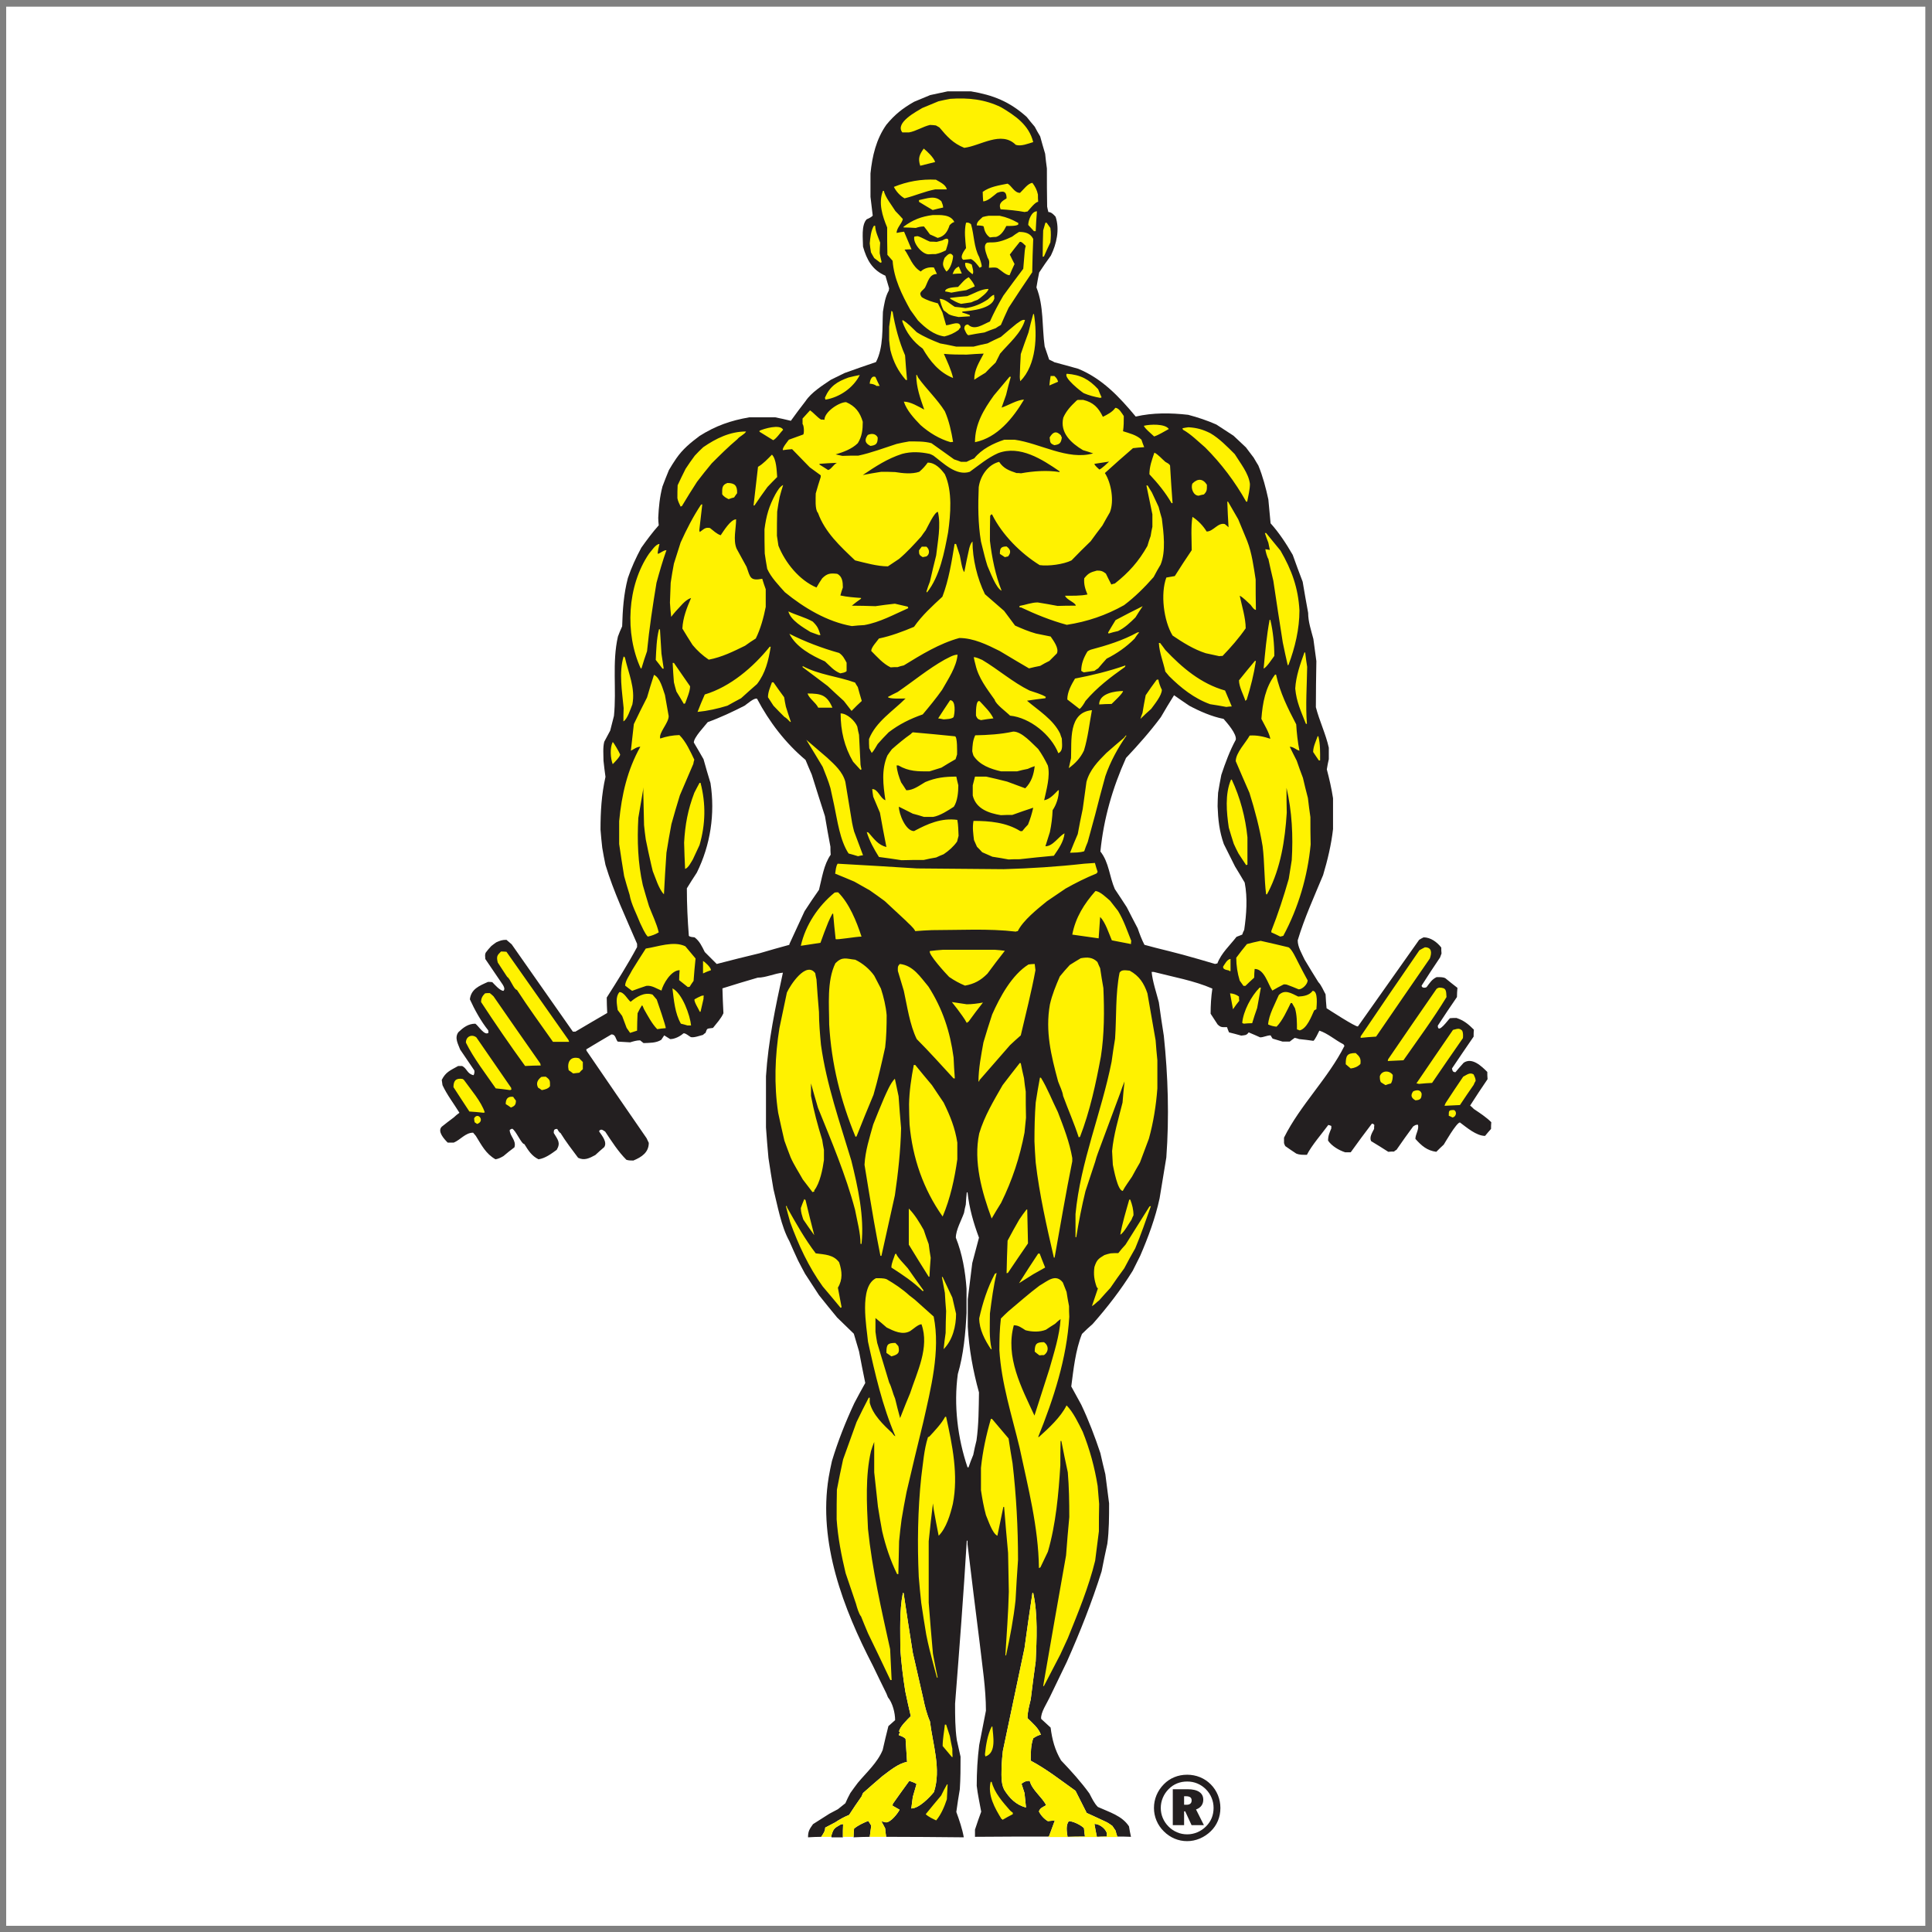 <?xml version="1.0" encoding="UTF-8" standalone="no"?>
<svg
   xmlns:dc="http://purl.org/dc/elements/1.1/"
   xmlns:cc="http://creativecommons.org/ns#"
   xmlns:rdf="http://www.w3.org/1999/02/22-rdf-syntax-ns#"
   xmlns:svg="http://www.w3.org/2000/svg"
   xmlns="http://www.w3.org/2000/svg"
   viewBox="0 0 258.667 258.667"
   height="258.667"
   width="258.667"
   xml:space="preserve"
   id="svg2"
   version="1.1"><rect x="0" y="0" width="258.667" height="258.667" fill="#808080" stroke="none"/><defs
     id="defs6" /><g
     transform="matrix(1.333,0,0,-1.333,0,258.667)"
     id="g10"><g
       transform="scale(0.1)"
       id="g12"><path
         id="path14"
         style="fill:#ffffff;fill-opacity:1;fill-rule:evenodd;stroke:none"
         d="M 6.219,1933.78 H 1933.78 V 6.219 H 6.219 V 1933.78" /><path
         id="path16"
         style="fill:#231f20;fill-opacity:1;fill-rule:evenodd;stroke:none"
         d="m 811.582,95.082 c 0,6.246 1.496,8.246 5,13.246 5.496,3.496 10.992,6.996 16.492,10.492 2.75,1.5 5.496,3 8.496,4.5 2.5,2 5,4 7.5,5.996 1.496,3.504 3.246,7 4.996,10.25 2.5,3.497 5,6.997 7.497,10.247 8.75,10.496 19.746,20.242 24.992,32.988 1.75,7.996 3.75,15.996 5.75,23.992 2.25,2 4.5,4 6.746,5.996 0,7.25 -2.5,17.246 -7.246,22.996 -0.5,1.246 -1,2.496 -1.5,3.746 -4.75,9.496 -9.246,18.996 -13.746,28.242 -29.489,56.981 -54.981,123.457 -44.235,188.934 1,5.5 2,10.996 3.25,16.246 5.996,19.992 13.742,39.488 22.492,58.231 3.497,6.75 7.247,13.496 10.997,20.246 -2.25,10.746 -4.247,21.242 -6.25,31.738 -1.747,5.996 -3.497,11.996 -5.247,17.742 -5.75,5.5 -11.246,10.996 -16.742,16.246 -6.25,7.496 -12.246,14.992 -18.246,22.492 -4.746,7.247 -9.5,14.493 -13.996,21.493 -2.5,4.496 -4.75,8.996 -6.996,13.246 -3,6.496 -6,12.992 -8.75,19.492 -8.246,14.746 -11.996,36.238 -15.992,52.23 -1.75,10.5 -3.5,20.996 -5,31.243 -0.996,10.246 -1.75,20.492 -2.496,30.738 0,17.246 0,34.488 0,51.484 2.246,35.239 9.496,69.477 16.992,103.965 -8.496,-0.75 -16.992,-5 -25.242,-5 -11.996,-3.496 -23.743,-7 -35.489,-10.746 0.25,-8.246 0.5,-16.496 1,-24.988 -2.496,-5.5 -6.746,-10 -10.496,-14.746 -6.746,-1 -5.496,0 -7.496,-5 -1,-0.5 -1.75,-1.25 -2.5,-2 -3.25,-0.75 -8.746,-3 -12.246,-2.246 -1.5,0.746 -5.75,4.496 -7.496,3.746 -3.25,-3 -8.75,-5.75 -13.246,-5.75 -2,1.25 -4,2.5 -6,3.75 -1,-1.5 -1.996,-2.996 -3,-4.496 -5.246,-3.25 -11.746,-3 -17.742,-3.25 -1.25,1 -2.5,2 -3.5,2.75 -3.496,0 -6.746,-1 -9.992,-2 -4.25,0.25 -8.5,0.5 -12.5,0.75 -2.247,2.75 -2,7.246 -6.247,7.246 -8.496,-5 -16.996,-9.996 -25.242,-14.993 0,-0.503 0,-1.003 0.25,-1.5 19.992,-29.242 39.989,-58.48 60.227,-87.722 0.754,-1.5 1.5,-3 2.254,-4.746 0,-9.5 -7,-14.246 -15.496,-17.746 -2.5,0 -4.746,0 -6.996,0.75 -8.25,8.246 -14.747,18.496 -21.247,28.238 -1.996,1.25 -3.746,3.25 -5.996,1.004 0,-0.25 0,-0.504 0,-1.004 2.75,-3.996 8.246,-10.496 4.996,-15.492 -3,-2.5 -5.996,-5.25 -8.992,-7.996 -6,-3.25 -11,-5.75 -17.246,-2.75 -6,7.996 -12.496,16.496 -17.746,24.988 -0.996,0 -3,3.504 -3.25,4 -2.996,0 -3.496,-1 -3.496,-4 4,-6.746 7.246,-9.742 3,-16.992 -5.5,-4 -11.5,-8.496 -18.246,-9.496 -6.75,3.25 -10.246,8.75 -14.242,15.246 -3,0 -8.5,13.742 -12.25,15.492 -0.996,-0.25 -1.75,-0.746 -2.496,-1.25 0,-6.246 6.996,-10.496 4.746,-17.492 -3.75,-2.75 -7.496,-5.75 -10.996,-8.746 -2.5,-1.5 -5,-2.75 -7.996,-3.25 -9.747,5.496 -13.997,14.246 -19.747,23.492 -0.996,1.25 -1.996,2.25 -2.746,3.246 -7.75,0 -12.746,-7.242 -19.492,-9.992 -2.004,0 -4,0 -6,0 -3.5,3.496 -10.746,11.242 -5.996,15.992 3.996,3.25 7.996,6.25 11.996,9.246 1.746,1.75 3.746,3.25 5.746,4.75 -5.496,8.996 -12.496,17.992 -16.996,27.742 -0.25,1.746 -0.496,3.496 -0.746,5.246 3.996,8 8.492,9.5 16.492,13.996 1.25,0 2.5,0 3.996,0 5.004,-2.5 5.004,-8 11.5,-9.246 0.746,1.496 1,2.996 0.746,4.75 -4.746,6.992 -9.496,13.992 -14.242,20.989 -2,5.5 -6,11.746 -1.75,17.496 4.75,4.5 9.746,8.5 16.996,8.5 2.996,-2.004 9.496,-12.75 13.246,-9 -0.25,0.75 -0.25,1.5 -0.25,2.25 -7.25,8.996 -13.746,20.742 -18.496,31.238 1.25,10.25 9.25,13.496 18.243,17.492 1.25,0 2.75,0 4.25,-0.25 2,-1.996 7.746,-8.746 11.246,-8.746 1.75,1.754 0.5,4.25 -0.75,6.246 -5.996,8.75 -11.746,17.246 -17.493,25.742 0,2.5 -0.75,4 0.5,6.5 1.747,2.25 3.497,4.5 5.5,6.5 1.497,1.25 3.247,2.5 4.997,3.746 4,1.75 5.75,2.5 10.246,2.5 1.75,-1.5 3.5,-3 5.246,-4.5 20.496,-29.238 40.988,-58.476 61.48,-87.718 0.75,0 1.5,0 2.5,0 10.496,6.246 21.242,12.496 31.988,18.746 -0.25,5.246 -0.5,10.496 -0.5,15.492 10.497,16.496 21.243,33.488 30.493,50.73 0,1.25 0,2.254 0,3.254 -11.246,26.239 -23.493,51.979 -31.743,79.219 -1.25,5.75 -2.246,11.5 -3.246,17.25 -0.75,6.24 -1.25,12.24 -1.75,18.24 0,17.99 1,35.24 4.996,52.98 -0.746,5.5 -1.5,11 -1.996,16.25 0,5.99 -0.754,12.99 0.746,18.99 2,3.75 4,7.5 6,11.25 1.25,4.99 2.5,9.99 3.75,14.74 2.75,26.49 -2,53.48 4,79.73 1.247,3.49 2.747,6.99 4.247,10.24 0.5,16.75 1.5,32.24 5.746,48.49 3.5,10.49 8.25,20.74 13.496,30.48 5.5,7.75 11.246,15.5 17.496,22.5 -0.25,2.5 -0.5,5 -0.5,7.5 0.5,10.74 1.5,20.99 4.246,31.48 2,5.5 4.25,11 6.5,16.5 2.25,4 4.746,7.74 7.246,11.49 6.496,9.5 14.496,16 23.496,22.75 16.242,10.25 31.234,15.49 49.981,18.74 8.496,0 17.246,0 25.992,0 5.246,-1 10.496,-2.25 15.742,-3.5 4.75,6.75 9.746,13.25 14.746,19.74 5.75,8.75 16.996,15.75 25.492,21.5 4.5,2.25 8.996,4.5 13.746,6.75 10.496,3.75 20.993,7.49 31.489,10.99 7.75,14.74 6.25,34.49 6.996,50.49 1.25,7.49 2.254,14.99 6,21.49 0,0.75 0,1.49 0.25,2 -1.25,4.24 -2.5,8.49 -3.75,12.74 -13.246,5.75 -18.742,16 -22.492,29.24 0,7.25 -1.997,21.75 3.75,27.49 1.496,0.51 5.496,2.5 5.996,3.75 -0.746,6.25 -1.5,12.5 -2.246,18.75 0,7.99 0,15.74 0,23.49 1.746,17.49 5.746,34.48 15.992,48.98 8.496,10.25 15.996,16.25 27.742,22.99 5.246,2.26 10.746,4.5 16.242,6.75 5.75,1.25 11.496,2.5 17.496,3.75 7.746,0 15.492,0 23.492,0 22.243,-3.75 38.733,-10.25 55.983,-25.74 2.5,-3.25 5.25,-6.5 8,-9.75 1.74,-3.25 3.49,-6.5 5.49,-9.75 1.5,-5.74 3.25,-11.49 5,-17.49 0.5,-4.74 1,-9.74 1.75,-14.74 0,-12.75 0,-25.5 0.25,-38.24 0.25,-1.75 0.75,-3.5 1.25,-5.5 3,0 5.5,-2.75 7.25,-4.75 4.25,-12.74 1,-27.24 -4.75,-38.98 -4,-5.5 -8,-11.25 -11.75,-17 -1,-5 -2,-10 -2.75,-15 7.5,-18.74 5.5,-39.48 8.25,-59.23 1.5,-4.24 3,-8.74 4.5,-13.24 1.75,-0.75 3.5,-1.75 5.5,-2.75 7.75,-2 15.74,-4.24 23.74,-6.5 24.24,-9.99 41.24,-28.24 57.73,-47.98 17.24,4 35.24,3.75 52.73,1.75 9.5,-2.5 19.25,-5.75 28.25,-9.75 5.74,-3.74 11.49,-7.49 17.24,-11.24 4,-3.75 8.25,-7.75 12.49,-11.75 2.5,-3.25 5,-6.75 7.75,-10.25 1.5,-2.49 3,-5.24 4.75,-7.99 4.5,-11 7.5,-22.49 10,-33.99 0.75,-8 1.5,-16 2.25,-23.99 8.74,-9.75 15.74,-20.5 22.24,-31.74 3.25,-9 6.5,-18 9.99,-26.99 1.75,-10.25 3.5,-20.75 5.5,-31.24 0,-9 3,-17.5 5.25,-26.24 1,-7.25 2,-14.75 3,-22.25 -0.25,-15.24 -0.5,-30.74 -0.5,-46.23 3.5,-13.75 10,-26.99 13,-40.74 0,-3.75 0,-7.5 0,-11.5 -0.75,-3.24 -1.5,-6.74 -2,-10.24 2.5,-9.5 4.75,-19.24 6.24,-28.99 0,-10.25 0,-20.5 0,-30.99 -1.74,-15.5 -5.49,-31.24 -9.99,-46.24 -9,-21.74 -18.75,-42.98 -25.49,-65.473 0,-6.75 4.24,-13.496 6.99,-19.492 4.5,-7.5 9,-14.996 13.75,-22.496 3,-2.996 5.25,-8.746 7.25,-12.242 0.25,-4.5 0.5,-9.246 1,-13.996 0.5,-0.25 29.48,-19.246 31.49,-18.242 20.49,28.988 40.98,57.976 61.48,86.968 1.5,1 3,1.75 4.5,2.5 6.99,0 13.49,-4.75 17.74,-10.246 0,-2 0,-4 0.25,-6 -0.5,-1.25 -1,-2.5 -1.5,-4 -6.25,-9.246 -12.5,-18.742 -18.49,-28.238 0,-2.5 3.49,-2.5 4.99,-1.5 3.25,4.25 5.25,7.746 10,9.996 3,0 6,0.25 8.75,-1 3.99,-3.246 7.99,-6.5 12.24,-9.746 -0.25,-3 -0.5,-6 -0.5,-9.246 -6.5,-9.496 -12.99,-18.992 -19.24,-28.742 0,-9.246 10.75,6.5 12.25,7.5 1.99,0.246 4.24,0.246 6.49,0.246 7.5,-2.496 12,-6.246 17.5,-11.742 -0.25,-2.25 -0.25,-4.5 -0.25,-7 -7.25,-10.496 -14.5,-21.243 -21.75,-31.989 0.5,-2.25 0.75,-3.75 3.5,-3.75 2.75,3.25 5.5,6.5 8.25,9.5 8.5,5.746 18,-3.5 23.74,-9.246 0,-2.254 0,-4.75 0.26,-7.25 -6,-8.746 -11.75,-17.496 -17.5,-26.492 1.25,-0.996 2.5,-2.246 3.75,-3.496 6,-4 12.49,-8.246 17.49,-13.25 -0.25,-2.246 -0.25,-4.496 -0.25,-6.746 -2,-2.25 -4,-4.496 -6,-6.996 -8.74,0 -18.49,8.496 -25.24,13.496 -3.5,0 -15.99,-21.992 -16.24,-22.242 -2.5,-2.25 -5,-4.75 -7.5,-7.246 -9.25,1.25 -14.74,5.996 -20.99,12.992 0,4.746 4,9.746 2.5,14.246 -2.25,0 -2.75,-0.5 -4.75,-1.75 -5.75,-7.75 -11.25,-15.496 -16.75,-23.492 -1,-0.5 -1.75,-1 -2.49,-1.75 -2.01,0 -4,0 -5.75,-0.246 -5.75,3.746 -11.5,7.246 -17.25,10.742 -2,4 1.25,8.75 3,12.246 0,1.5 0,2.75 0.25,4 -1,1 -1,1.25 -2.5,1.25 -7.25,-9.496 -14.25,-18.992 -21.24,-28.742 -2,0 -3.75,0 -5.5,0 -6.25,2 -13.5,6.25 -17.24,11.746 0,5 1.5,7.996 3.25,12.246 0,1 0,1.75 0,2.5 -1.01,0.5 -2,0.75 -3,1 -6,-8.246 -16.75,-20.492 -21.5,-29.988 -4,0 -7,-0.25 -10.74,1.25 -3.75,2.496 -7.5,4.996 -11,7.496 -0.5,1 -1,2 -1.25,3 0,1.996 0,3.746 0,5.496 16.24,32.738 44.49,59.73 60.73,92.219 -0.5,0.5 -0.75,1 -1,1.5 -8,4 -15.74,10.996 -24.24,13.746 -1,-2 -4.5,-9.496 -6,-10.246 -4.75,0.75 -9.5,1.25 -14.24,1.746 -1.5,0.504 -3,1 -4.5,1.25 -1.75,-1.25 -3.5,-2.496 -5,-3.746 -2.5,0 -5,0 -7.25,0 -3.5,0.996 -6.75,2 -9.99,3 -0.75,1.25 -1.5,2.246 -2,3.246 -3.75,0 -7,-1.996 -10.5,-1.996 -4,1.746 -7.75,3.496 -11.5,4.996 -2.25,-3.25 -4,-2.75 -7.5,-3.25 -4.24,1.25 -8.24,2.25 -12.24,3.25 -0.75,1.75 -1.5,3.5 -2,5.246 -4.75,0 -6.25,-0.496 -9.49,2.75 -2.5,3.75 -4.75,7.25 -7,10.746 0,8.5 0.5,16.996 1.75,25.242 -18.25,7.996 -39.74,11.746 -58.99,16.746 -0.75,0 -1.5,0 -2,0 1,-10 4.75,-20.746 7.25,-30.488 1.5,-11.25 3.25,-22.496 5,-33.738 4.25,-40.489 5.5,-81.477 2.5,-122.211 -2.25,-13.497 -4.5,-27.243 -6.75,-40.989 -4.25,-19.742 -11.49,-39.234 -19.49,-57.73 -2.5,-4.996 -5,-9.996 -7.5,-14.992 -11.74,-18.996 -25.49,-36.739 -40.24,-53.485 -3.75,-3.246 -7.24,-6.5 -10.74,-9.996 -6.5,-16.246 -8.5,-35.488 -10.75,-52.734 3.25,-5.996 6.5,-11.996 10,-18.242 7.49,-15.743 13.74,-32.239 19.24,-48.735 1.5,-6.996 3.25,-13.992 5,-21.242 1.25,-9.746 2.5,-19.492 3.75,-29.238 0,-13.496 0,-27.242 -1.75,-40.489 -2,-9.246 -4,-18.492 -5.75,-27.738 -9.75,-30.988 -21.74,-61.23 -34.98,-90.972 -5.75,-11.747 -11.5,-23.743 -17.25,-35.739 -2.5,-5.496 -9.25,-15.242 -8.5,-21.492 3,-2.75 6.25,-5.746 9.5,-8.746 1.5,-11.996 4.25,-22.492 10.5,-32.988 10.24,-10.746 19.99,-21.492 28.49,-33.239 2.49,-4.75 4.74,-9.75 8.49,-13.496 11.5,-5.25 24.24,-8.746 31.24,-19.492 0.5,-3.5 1.25,-7 2,-10.5 -4.75,0.25 -9.24,0.25 -13.74,0.25 -0.75,2.004 -1.25,4 -1.75,6 -1.25,1.75 -2.25,3.246 -3.25,4.746 -1.75,1.25 -3.5,2.5 -5.25,3.504 -7,3.246 -13.75,6.496 -20.49,9.496 -3.75,7.496 -7.5,14.992 -11.25,22.242 -14.74,10.497 -28.99,21.743 -44.98,30.239 0,7.5 0,15.246 2.5,22.492 1.74,1.25 5.49,3.5 7.74,3.5 -2.25,6.746 -8.74,11.996 -13.49,16.746 0,6.246 1.75,12.492 3.25,18.742 1.5,12.746 3.24,25.492 4.99,38.235 1,21.996 2.25,47.234 -2.49,68.73 -0.26,0.25 -0.51,0.25 -0.76,0.25 -2.75,-18.496 -5.49,-36.992 -7.99,-55.734 -7.25,-34.239 -14.5,-68.727 -21.74,-103.215 -0.5,-4.746 -1,-9.746 -1.25,-14.746 0,-7.746 -1,-16.992 2.5,-23.992 5.25,-8.497 11.99,-15.493 21.99,-17.993 -0.5,5 -1,9.746 -1.5,14.496 -1,3.247 -2,6.247 -3,9.247 2.75,2.25 4.5,3 8.24,3 2.26,-9.25 12.5,-16.243 16.5,-24.493 -3,-1.75 -6.25,-2.75 -7.25,-6.25 1.75,-3.75 5.5,-7.746 9,-9.742 2.25,0.246 4.5,0.496 7,0.746 -2,-5.246 -4,-10.746 -6,-16.246 -24.74,0 -49.48,0 -74.227,-0.25 0,2.504 0,5 0,7.25 2,6 4,11.996 6.25,17.996 -1.5,8.492 -3.5,17.242 -4.5,25.989 0,13.746 0.75,27.242 2.5,40.988 2.25,11.496 4.5,22.992 6.747,34.488 0,22.238 -3.747,45.484 -6.247,67.727 -4.25,33.238 -8.246,66.476 -12.246,99.464 0,1.25 0,2.5 0,3.5 -0.25,0 -0.5,0 -0.75,0 -3.25,-54.484 -7.496,-109.464 -11.746,-163.695 0,-12.246 0,-24.492 1.75,-36.488 1.25,-5.496 2.5,-10.996 3.746,-16.746 0,-10.742 0,-21.988 -0.746,-32.735 -1.25,-7.5 -2.5,-14.996 -3.5,-22.742 3,-8.25 6,-16.996 7.5,-25.492 -25.996,0.25 -51.984,0.496 -77.976,0.496 -0.5,3 -0.75,5.75 -0.996,8.5 -1.25,2.496 -2.504,4.75 -3.754,6.996 1.5,-0.25 3,-0.5 4.5,-0.996 4.996,0 11.996,9.246 13.746,12.742 -2.5,1.5 -4.75,2.75 -7,4 0,0.75 0,1.5 0.254,2 5.496,7.746 10.996,15.493 16.492,22.993 1.75,-0.75 5.746,-1.75 7.246,-3.25 -1.25,-4.25 -2.496,-8.5 -3.746,-12.993 -0.5,-3.754 -1,-7.5 -1.5,-11.5 7.746,0 18.492,11.246 22.742,16.496 7.5,22.743 -1.25,48.235 -4,70.977 -3,6.746 -5.246,15.492 -6.746,22.992 -3.5,15.492 -7,30.738 -10.496,45.985 -3.25,19.992 -6.246,39.984 -9.246,59.98 -0.25,0 -0.504,0 -0.75,0 -3.5,-18.246 -2.5,-37.988 -2.5,-56.484 1,-14.243 2.746,-28.489 5,-42.485 1.746,-8.246 3.496,-16.492 5.496,-24.742 -3.25,-3.25 -11.746,-11.246 -11.746,-15.742 0.25,0 0.5,0 1,-0.25 -0.25,-0.75 -1.75,-2.5 -1,-3.25 2.25,-0.75 4.75,-1.75 6.496,-3.5 0.5,-7.746 1.004,-15.492 1.5,-23.242 -8.496,-1.25 -17.992,-9.246 -24.738,-14.246 -6.5,-5.496 -13,-11.246 -19.496,-16.993 -0.497,-1 -1,-2.25 -1.5,-3.5 -4.247,-5.996 -8.497,-12.246 -12.493,-18.492 -5,-2 -9.5,-4.5 -14,-7.496 -3.496,-1.75 -6.746,-3.504 -9.996,-5.25 0,-3.5 -2,-6.25 -3.996,-9.25 -4.5,0 -9,-0.246 -13.246,-0.496 z m -91.719,877.203 c -4,4 -7.996,7.996 -11.996,11.996 -3,6 -5.246,10.996 -10.246,14.746 -1.75,0.25 -4.5,0.25 -5.75,1.503 -1.25,15.74 -2,31.74 -2,47.73 3.25,5.25 6.496,10.49 10,15.74 13.742,27.75 18.492,59.23 13.742,89.97 -2.5,8 -4.746,16 -6.996,23.99 -3.25,5.75 -6.496,11.25 -9.746,16.75 0,5.25 10.746,16.25 13.996,20.49 12.492,4.5 25.242,10.5 36.985,16.5 2.25,1.5 9.75,8.25 12.5,7 12.242,-23.25 28.488,-44.49 48.73,-61.49 2,-4.74 3.996,-9.74 6.25,-14.74 4.246,-13.75 8.746,-27.74 13.246,-41.74 1.746,-10.24 3.496,-20.49 5.496,-30.73 0,-2.5 0,-5.25 0.25,-8 -6.996,-10 -8.746,-23.49 -11.746,-35.24 -5,-7 -9.746,-14.24 -14.496,-21.49 -4.996,-10.75 -9.996,-21.5 -14.996,-32.489 -0.25,-0.25 -0.25,-0.754 -0.25,-1.25 -9.996,-2.75 -19.992,-5.5 -29.988,-8.5 -14.496,-3.5 -28.743,-6.996 -42.985,-10.746 z m 500.587,0 c -10.75,3.25 -21.5,6.246 -32.24,9.246 -9.25,2.5 -18.5,4.75 -27.5,7 -3.75,1 -7.49,1.996 -11.24,3 -2.5,4.746 -5,11.239 -6.75,16.489 -3.75,7.25 -7.5,14.25 -10.99,21.25 -4,6.25 -8,12.24 -12,18.24 -5.5,12.5 -5.75,26.74 -14.5,37.74 3.25,32.98 12.25,63.98 25.74,93.96 12.25,13 24.24,26.5 34.99,40.99 4.25,7.5 8.75,14.75 13.25,22 5,-3.5 9.99,-7 15.24,-10.5 10.25,-5.5 22.75,-11 34.49,-13.25 3.5,-4 13.5,-15.24 12.25,-20.99 -6,-11 -10.5,-23.25 -14.5,-35.24 -1.25,-6 -2.24,-12 -3.25,-17.99 -0.24,-4.5 -0.49,-9 -0.49,-13.5 0.49,-13.49 1.74,-25.24 6.24,-37.98 3.75,-7.5 7.5,-15 11.25,-22.5 3.24,-5.25 6.5,-10.74 9.74,-16.24 3,-15.5 1.75,-31.99 -0.5,-47.49 -0.75,-1.5 -1.5,-2.99 -2,-4.74 -1.99,-0.76 -4,-1.5 -5.74,-2.253 -6.75,-8.75 -15.25,-16.246 -19.24,-26.742 -0.75,0 -1.5,-0.25 -2.25,-0.5 z M 971.777,466.707 c -9.996,29.488 -13.996,62.727 -9.746,93.719 5.746,19.242 7.746,41.234 8.746,61.226 0,8.246 0,16.496 0,24.493 -1.246,17.496 -4.246,34.988 -10.746,51.234 0,7.746 5.746,17.742 8.25,24.988 0.496,2.75 0.996,5.5 1.746,8.25 0.25,4.25 0.5,8.246 1,12.246 0.25,0 0.5,0 0.75,0 1.75,-15.996 6,-30.738 11.496,-45.484 -2.25,-8.5 -4.496,-16.996 -6.746,-25.492 -1.5,-11.996 -3,-23.992 -4.5,-36.239 0,-9.246 0,-18.492 0,-27.742 1.25,-22.492 5.25,-44.234 11.246,-65.976 -0.25,-15.992 -0.25,-32.489 -2.5,-48.231 -1.25,-4.75 -2.246,-9.5 -3.246,-14.496 -1.75,-4 -3.25,-8.25 -4.75,-12.496 -0.5,0 -0.75,0 -1,0 z M 835.324,95.082 c -0.25,0.496 -0.5,0.746 -0.5,0.996 2.25,7.75 2.75,8 9.746,11.996 0.75,0.254 1.5,0.254 2.25,0.254 -0.25,-4.25 -0.25,-8.75 -0.25,-13.246 -3.75,0 -7.496,0 -11.246,0 z m 21.992,0 c 0,3 0.25,5.996 0.5,8.746 4.25,3.5 9.247,5.746 14.243,7.746 1.004,-1.496 2.004,-2.996 3,-4.746 -0.5,-3.75 -0.996,-7.496 -1.5,-11.25 -5.496,0 -10.996,-0.246 -16.243,-0.496 z m 214.924,0.496 c -0.74,5 -1.99,11.5 1.25,15.75 4.25,0 12,-3.75 15.25,-7 0.25,-2.75 0.5,-5.5 1,-8.5 -6,0 -11.75,0 -17.5,-0.25 z m 29.49,0 c -1,4.5 -1.75,8.75 -2.5,13 5,0 11,-4.5 12.5,-9.246 0,-1.004 0,-2.254 0,-3.504 -3.5,0 -6.75,0 -10,-0.25" /><path
         id="path18"
         style="fill:#231f20;fill-opacity:1;fill-rule:evenodd;stroke:none"
         d="m 1191.02,136.355 h -1.72 v -8.566 h 2.39 c 1.69,0 3,0.367 3.87,1.106 0.88,0.746 1.32,1.82 1.32,3.246 0,1.453 -0.47,2.515 -1.41,3.195 -0.94,0.684 -2.42,1.019 -4.45,1.019 z m 1.73,7.055 c 5.13,0 9.05,-0.906 11.75,-2.711 2.71,-1.804 4.06,-4.437 4.06,-7.89 0,-2.321 -0.63,-4.305 -1.9,-6.004 -1.28,-1.68 -3.07,-2.922 -5.38,-3.727 l 7.9,-15.742 h -12.39 l -6.38,13.836 h -1.11 v -13.836 h -11.36 v 36.074 z m 26.16,-18.785 c 0,3.547 -0.66,6.926 -2,10.148 -1.33,3.231 -3.22,6.079 -5.71,8.567 -2.57,2.57 -5.45,4.512 -8.64,5.832 -3.16,1.316 -6.56,1.969 -10.16,1.969 -3.65,0 -7.05,-0.637 -10.22,-1.922 -3.16,-1.293 -5.97,-3.199 -8.42,-5.699 -2.55,-2.579 -4.5,-5.485 -5.85,-8.747 -1.36,-3.253 -2.04,-6.632 -2.04,-10.148 0,-3.531 0.66,-6.895 2.01,-10.094 1.35,-3.211 3.28,-6.074 5.79,-8.586 2.54,-2.547 5.41,-4.488 8.61,-5.836 3.19,-1.347 6.56,-2.015 10.12,-2.015 3.51,0 6.89,0.68 10.12,2.043 3.24,1.351 6.17,3.32 8.77,5.898 2.5,2.449 4.41,5.254 5.7,8.406 1.29,3.153 1.92,6.532 1.92,10.184 z m -26.6,33.348 c 4.57,0 8.9,-0.832 12.97,-2.485 4.06,-1.652 7.68,-4.074 10.85,-7.242 3.07,-3.105 5.43,-6.695 7.12,-10.773 1.66,-4.09 2.5,-8.379 2.5,-12.879 0,-4.559 -0.82,-8.817 -2.46,-12.801 -1.65,-3.988 -4.03,-7.504 -7.16,-10.547 -3.29,-3.195 -6.99,-5.652 -11.09,-7.394 -4.11,-1.727 -8.37,-2.59 -12.73,-2.59 -4.41,0 -8.61,0.848 -12.61,2.531 -3.99,1.68 -7.59,4.133 -10.82,7.363 -3.2,3.164 -5.64,6.77 -7.32,10.789 -1.68,4.028 -2.53,8.239 -2.53,12.649 0,4.469 0.85,8.742 2.55,12.836 1.71,4.074 4.16,7.738 7.39,11 3.05,3.101 6.56,5.468 10.57,7.101 3.98,1.621 8.23,2.442 12.77,2.442" /><path
         id="path20"
         style="fill:#fff200;fill-opacity:1;fill-rule:evenodd;stroke:none"
         d="m 890.055,95.578 c -0.5,3 -0.75,5.75 -0.996,8.5 -1.25,2.496 -2.504,4.75 -3.754,6.996 1.5,-0.25 3,-0.5 4.5,-0.996 4.996,0 11.996,9.246 13.746,12.742 -2.5,1.5 -4.75,2.75 -7,4 0,0.75 0,1.5 0.254,2 5.496,7.746 10.996,15.493 16.492,22.993 1.75,-0.75 5.746,-1.75 7.246,-3.25 -1.25,-4.25 -2.496,-8.5 -3.746,-12.993 -0.5,-3.754 -1,-7.5 -1.5,-11.5 7.746,0 18.492,11.246 22.742,16.496 7.5,22.743 -1.25,48.235 -4,70.977 -3,6.746 -5.246,15.492 -6.746,22.992 -3.5,15.492 -7,30.738 -10.496,45.985 -3.25,19.992 -6.246,39.984 -9.246,59.98 -0.25,0 -0.504,0 -0.75,0 -3.5,-18.246 -2.5,-37.988 -2.5,-56.484 1,-14.243 2.746,-28.489 5,-42.485 1.746,-8.246 3.496,-16.492 5.496,-24.742 -3.25,-3.25 -11.746,-11.246 -11.746,-15.742 0.25,0 0.5,0 1,-0.25 -0.25,-0.75 -1.75,-2.5 -1,-3.25 2.25,-0.75 4.75,-1.75 6.496,-3.5 0.5,-7.746 1.004,-15.492 1.5,-23.242 -8.496,-1.25 -17.992,-9.246 -24.738,-14.246 -6.5,-5.496 -13,-11.246 -19.496,-16.993 -0.497,-1 -1,-2.25 -1.5,-3.5 -4.247,-5.996 -8.497,-12.246 -12.493,-18.492 -5,-2 -9.5,-4.5 -14,-7.496 -3.496,-1.75 -6.746,-3.504 -9.996,-5.25 0,-3.5 -2,-6.25 -3.996,-9.25 h 10.211 c -0.125,0.207 -0.215,0.352 -0.215,0.5 2.25,7.75 2.75,8 9.746,11.996 0.75,0.254 1.5,0.254 2.25,0.254 -0.242,-4.094 -0.25,-8.418 -0.25,-12.75 h 10.75 c 0.028,2.832 0.262,5.652 0.496,8.25 4.25,3.5 9.247,5.746 14.243,7.746 1.004,-1.496 2.004,-2.996 3,-4.746 -0.5,-3.75 -0.996,-7.496 -1.5,-11.25 z m 182.185,0 c -0.74,5 -1.99,11.5 1.25,15.75 4.25,0 12,-3.75 15.25,-7 0.25,-2.75 0.5,-5.5 1,-8.5 -6,0 -11.75,0 -17.5,-0.25 z m 29.49,0 c -1,4.5 -1.75,8.75 -2.5,13 5,0 11,-4.5 12.5,-9.246 0,-1.004 0,-2.254 0,-3.504 -3.5,0 -6.75,0 -10,-0.25 z m -48.91,-0.191 h 69.68 v 0.441 c -0.09,0 -0.18,0 -0.27,0 -0.75,2.004 -1.25,4 -1.75,6 -1.25,1.75 -2.25,3.246 -3.25,4.746 -1.75,1.25 -3.5,2.5 -5.25,3.504 -7,3.246 -13.75,6.496 -20.49,9.496 -3.75,7.496 -7.5,14.992 -11.25,22.242 -14.74,10.497 -28.99,21.743 -44.98,30.239 0,7.5 0,15.246 2.5,22.492 1.74,1.25 5.49,3.5 7.74,3.5 -2.25,6.746 -8.74,11.996 -13.49,16.746 0,6.246 1.75,12.492 3.25,18.742 1.5,12.746 3.24,25.492 4.99,38.235 1,21.996 2.25,47.234 -2.49,68.73 -0.26,0.25 -0.51,0.25 -0.76,0.25 -2.75,-18.496 -5.49,-36.992 -7.99,-55.734 -7.25,-34.239 -14.5,-68.727 -21.74,-103.215 -0.5,-4.746 -1,-9.746 -1.25,-14.746 0,-7.746 -1,-16.992 2.5,-23.992 5.25,-8.497 11.99,-15.493 21.99,-17.993 -0.5,5 -1,9.746 -1.5,14.496 -1,3.247 -2,6.247 -3,9.247 2.75,2.25 4.5,3 8.24,3 2.26,-9.25 12.5,-16.243 16.5,-24.493 -3,-1.75 -6.25,-2.75 -7.25,-6.25 1.75,-3.75 5.5,-7.746 9,-9.742 2.25,0.246 4.5,0.496 7,0.746 -2,-5.246 -4,-10.746 -6,-16.246 -0.29,0 -0.58,0 -0.87,0 z M 940.289,112.074 c -3.25,1.5 -8,3.75 -10.5,6.25 5.004,6.246 10.25,12.492 15.5,18.742 1.746,3.75 3.746,7.497 5.746,10.997 0.25,0.25 0.5,0.25 0.75,0.25 -0.25,-4.997 -0.5,-9.997 -0.75,-14.997 -2.5,-7.496 -5.746,-15.242 -10.746,-21.242 z m 66.481,0.5 c 0,0.25 0,0.5 0,0.75 -0.25,0 -0.5,0 -0.75,0 -6.75,10.996 -14.25,23.992 -11,37.489 0.25,0 0.5,0 1,0 2.75,-10.997 11.25,-20.493 18.49,-28.739 0.76,-0.754 1.75,-1.5 2.75,-2.254 0,-0.496 0,-1 0,-1.496 -3.49,-1.75 -7,-3.75 -10.49,-5.75 z m -50.735,63.231 c -3.25,3.75 -6.25,7.496 -9.246,10.996 0,6.996 1.496,14.496 2.246,21.492 0.25,0 0.75,0 1.25,0 1.25,-3.75 2.5,-7.496 3.746,-11.496 0.754,-4.25 1.5,-8.5 2.5,-12.746 0,-2.75 0,-5.496 0.25,-8.246 -0.25,0 -0.5,0 -0.746,0 z m 33.738,0.496 c -0.25,0.754 -0.5,1.5 -0.5,2.254 0.997,9.246 2.497,19.242 6.747,27.738 0.25,0 0.5,0 0.75,0 0.5,-8.746 4.5,-26.242 -6.997,-29.992 z m 57.977,70.73 c 7.5,43.735 15.25,87.469 22.99,131.207 1,12.992 2.01,25.739 3.25,38.485 0,14.996 -0.25,30.238 -1.5,44.984 -2.24,10.496 -4.49,20.992 -6.49,31.488 -0.25,0 -0.5,0 -0.75,0 -0.25,-7.996 -0.25,-16.242 -0.25,-24.492 -1.75,-28.488 -4.5,-59.23 -12.5,-86.719 -2.5,-5.246 -5,-10.496 -7.5,-15.742 -0.5,-0.254 -1,-0.504 -1.5,-0.754 -0.5,41.239 -10.99,81.227 -19.49,121.211 -7.75,32.239 -18.24,64.481 -20.24,97.715 0,10.496 0.25,21.242 1.5,31.738 2.5,2.504 4.99,5.004 7.49,7.25 10.25,8.5 20.5,17.746 31.24,25.743 8.25,4.746 16.25,12.496 23.5,3.246 1.25,-2.996 2.5,-6.246 3.75,-9.496 0.74,-4.747 1.5,-9.497 2.49,-14.243 0,-3.5 0,-7 0.25,-10.746 -2.49,-41.738 -15.74,-82.226 -31.24,-120.711 0.25,0 0.5,0 0.75,0 10,8.996 21.75,19.743 27.75,31.739 6.74,-6.75 11.99,-17.993 16.24,-26.493 7,-17.492 11.99,-35.734 14.99,-54.48 0.5,-5.996 1,-11.992 1.5,-17.992 -0.25,-8.996 -0.25,-18.242 -0.25,-27.492 -1.25,-9.747 -2.5,-19.493 -3.75,-29.489 -6.5,-26.742 -17.24,-52.484 -27.49,-77.972 -2.49,-5.25 -4.99,-10.746 -7.49,-16.246 -5.5,-10.497 -11,-20.993 -16.5,-31.739 -0.25,0 -0.5,0 -0.75,0 z M 1039,518.688 c -12.99,27.992 -29.48,58.73 -20.74,90.718 4.75,0 7.75,-2.5 11.75,-4.996 6.5,-1.75 14.24,-2 20.49,0.5 3,1.996 6,4 9.25,5.996 1.75,1.75 3.5,3.25 5.5,4.75 -1,-16.746 -6.75,-34.242 -11.25,-50.234 -5,-15.492 -10,-30.992 -15,-46.734 z m 5,60.48 c -1.75,1.25 -3.25,2.5 -4.74,3.746 0,8 1.99,9.5 9.24,9.5 5,-3.25 5,-9.75 0,-12.996 -1.5,0 -3,0 -4.5,-0.25 z M 894.305,253.027 c -4,8.5 -7.996,16.993 -11.996,25.243 -3.5,7.246 -7,14.492 -10.496,21.742 -2.5,5.75 -4.75,11.496 -6.997,16.992 -2.003,2 -4.25,9.496 -5,12.496 -3.5,10.496 -6.996,20.746 -10.5,30.992 -4.246,17.746 -7.746,35.735 -8.996,53.981 0,9.996 0,19.996 0.254,29.742 1.996,10.246 3.996,20.492 6.246,30.488 4.5,12.496 8.996,24.992 13.496,37.488 3.997,8.247 7.997,16.493 12.247,24.493 0.25,0 0.5,0 0.996,0 0,-1.5 0,-3.25 0,-5 3,-12.246 14,-22.493 22.742,-30.743 0.754,-1.246 1.75,-2.496 3,-2.996 -12.992,30.239 -20.492,62.981 -27.488,94.969 -1.25,14.242 -9.25,55.231 7.996,63.727 3.5,0 7.496,0.25 10.746,-1 7.75,-4.5 15.996,-9.996 22.742,-16.243 1.75,-1.25 3.5,-2.75 5.5,-4.25 6.246,-5.5 12.492,-11.246 18.992,-16.992 6.996,-34.488 -2.996,-72.726 -10.496,-106.215 -5.75,-23.246 -11.246,-46.484 -16.742,-69.976 -1.75,-8.996 -3.504,-18.246 -5,-27.492 -1,-7.246 -1.75,-14.496 -2.5,-21.993 -0.25,-10.996 -0.5,-21.992 -0.75,-32.988 -0.5,0 -1,0 -1.25,0 -6.746,13.746 -11.496,27.992 -14.992,42.985 -1.5,8.246 -3,16.492 -4.25,24.742 -1.25,11.496 -2.5,22.992 -3.75,34.488 0,10.246 0,20.492 0,30.492 -1.25,-3 -2.246,-6 -3.25,-9.246 -5.746,-24.996 -4.246,-52.734 -2.996,-78.226 4.246,-40.739 13.492,-80.973 22.242,-120.711 0.5,-10.243 0.996,-20.493 1.5,-30.989 -0.504,0 -1,0 -1.25,0 z m 9.746,263.161 c -1.75,6.5 -3.5,12.996 -5,19.492 -2.246,5 -3.496,11.5 -5.996,16.246 -3.996,13.246 -7.996,26.492 -11.996,39.738 -0.75,3.75 -1.25,7.496 -1.75,11.246 0,4.75 0,9.246 0,13.746 3.75,-3 7.496,-6.246 11.246,-9.5 6.996,-3.496 15.996,-7.996 23.742,-3.496 2.75,1.746 7.996,6.75 11.246,6.75 8.246,-23.246 -4.496,-47.988 -11.496,-69.48 -3,-6.996 -5.75,-13.992 -8.496,-20.992 -0.5,-1.25 -1,-2.5 -1.5,-3.75 z m -8.746,61.98 c -1.754,1.25 -3.5,2.5 -5,3.5 0,8.246 1,9.996 8.996,9.996 1,-1 2,-2 3,-3.25 1.75,-7 -0.5,-8.5 -6.996,-10.246 z m 45.734,-322.641 c -2.5,9.246 -5,18.493 -7.25,27.493 -1.25,5.246 -2.5,10.496 -3.496,15.742 -1.75,10.746 -3.5,21.242 -5,31.738 -1,8.75 -1.75,17.496 -2.5,26.242 -1.496,33.238 -1,66.977 2.5,100.215 1.75,12.746 2.75,27.742 6.75,39.988 0.496,0.25 1,0.5 1.496,0.75 5.25,5.746 12,12.746 15.746,19.743 0.25,0 0.5,0 1,0 6.246,-28.239 12.496,-58.481 6.746,-87.469 -2.496,-10.496 -6.496,-24.242 -14.242,-31.989 -1.75,8.993 -3.5,17.743 -5,26.489 -0.25,2 -0.5,4 -0.75,6 -1.5,-12.496 -3,-25.242 -4.25,-37.989 0,-20.496 0,-40.984 0,-61.73 1.25,-16.992 2.75,-33.988 4.25,-51.234 1.5,-7.996 3,-15.993 4.746,-23.989 -0.246,0 -0.496,0 -0.746,0 z m 68.731,21.993 c 1.25,21.242 2.99,42.734 3.49,64.226 -0.25,12.996 -0.5,25.992 -0.74,38.988 -1.5,15.493 -2.75,30.993 -4,46.235 -0.25,0 -0.5,0 -0.75,0 -2,-9.496 -4,-19.242 -6,-28.989 -5.25,2.497 -9.247,15.743 -11.5,20.743 -2.247,8.246 -3.747,16.742 -4.997,24.992 0,7.496 0,14.996 0,22.492 1.75,16.746 5.247,32.988 9.997,49.231 0.25,0 0.75,0 1.25,-0.247 5.5,-6.5 11,-13 16.49,-19.496 1.25,-8.246 2.5,-16.492 4,-24.992 3.75,-32.238 5.5,-64.726 5.5,-96.965 -1,-13.496 -1.75,-26.992 -2.5,-40.488 -2,-18.492 -5.5,-36.988 -9.49,-55.23 -0.26,0 -0.5,-0.25 -0.75,-0.5 z m -61.985,307.894 c 0.5,5.5 1.25,10.996 2,16.246 0,7.496 0.25,14.746 0.5,21.992 -0.5,6.246 -1,12.246 -1.25,18.243 -1,5.5 -2,10.746 -3,15.996 0.25,0 0.5,0 0.754,0 3.246,-6.75 6.496,-13.746 9.742,-20.743 1.25,-5.246 2.5,-10.746 3.75,-16.246 0,-12.496 -3.5,-26.488 -12.496,-35.488 z m 47.485,0 c -5.997,9 -11.747,19.746 -11.747,30.992 3.5,15.742 8.247,30.489 15.747,44.735 0.5,0.25 1,0.5 1.75,0.75 -3.25,-13.246 -5,-27.243 -6.75,-40.735 0,-11.75 -1,-24.242 1.75,-35.742 -0.25,0 -0.5,0 -0.75,0 z m -150.95,41.488 c -5.996,7.246 -11.996,14.496 -17.996,21.493 -14.242,19.746 -24.488,41.984 -32.734,64.726 -1.5,5.5 -3,10.746 -4.25,15.996 0.25,0 0.5,0 0.996,0 0,-0.5 0,-1 0.254,-1.5 8.746,-15.492 17.992,-31.988 28.742,-45.984 9.246,-1.25 17.742,-1.25 23.488,-8.996 3,-8.996 3.75,-17.246 -1.25,-25.492 1.25,-6.497 2.5,-12.997 3.75,-19.743 -0.5,0 -0.75,-0.25 -1,-0.5 z m 252.41,1.75 c 2,5.996 4,11.996 6,17.743 -0.5,0.5 -1,1 -1.25,1.5 -2.5,7.246 -3.25,12.496 -2.25,19.992 2.25,7 3.75,8.25 10,11.996 2,0.75 4,1.25 6.25,1.75 2.5,0.25 5,0.25 7.75,0.25 2.25,3 4.75,5.746 7.25,8.496 7.99,12.746 15.99,25.492 23.99,38.238 0.49,0.25 0.99,0.5 1.5,0.5 -5.01,-14.246 -10,-28.738 -15.75,-42.484 -3.75,-6.496 -7.5,-13.246 -10.99,-19.992 -4.75,-6.5 -9.5,-13 -14,-19.746 -3.75,-4 -7.5,-8.247 -11.25,-12.497 -2.5,-1.75 -4.75,-4.5 -7.25,-5.746 z m -169.937,14.993 c -9.246,9.25 -20.242,16.496 -31.488,23.742 0,4.5 2.496,9.246 3.746,13.496 0.25,0.25 0.754,0.25 1.25,0.25 0,-2.496 9.746,-12.246 11.5,-14.492 5.246,-7.5 10.492,-14.996 15.992,-22.496 -0.5,0 -0.75,-0.247 -1,-0.5 z m 96.717,8 c 6.25,9.996 12.75,19.992 19.24,29.738 0.5,0 1,0 1.5,0 1.75,-4.5 3.5,-9.246 5.5,-13.996 -4,-2.246 -8,-4.496 -11.99,-6.746 -4.76,-3 -9.5,-5.996 -14.25,-8.996 z m -90.721,6.496 c -6.746,10.746 -13.496,21.492 -19.992,32.238 0,12.246 0,24.242 0,36.238 6,-5.996 10.746,-13.996 14.996,-21.492 1.5,-4.746 3.246,-9.496 4.996,-14.242 0.504,-4.5 1.25,-9 2.004,-13.746 -0.504,-6.25 -1.004,-12.5 -1.254,-18.996 -0.246,0 -0.496,0 -0.75,0 z m 78.231,3.5 c 0.25,10.996 0.49,21.992 1,32.738 3.74,7.25 7.74,14.246 11.74,21.242 2.25,3.5 4.75,6.746 7.25,10 0.25,0 0.5,0 0.75,0 0.25,-11.25 0.5,-22.496 0.75,-33.992 -6.75,-9.746 -13.5,-19.742 -20.24,-29.738 -0.51,0 -1,0 -1.25,-0.25 z m 47.48,15.746 c -7.25,31.484 -14.5,63.226 -18.25,95.465 -0.5,7.246 -0.99,14.246 -1.25,21.246 0,12.992 0.26,25.988 1.25,38.984 1.25,8.496 2.75,16.742 4.25,24.992 0.25,0 0.5,0 1,0 6.5,-10.496 11.5,-23.492 17,-34.488 5.75,-14.996 11.75,-30.242 14.49,-46.234 0,-1 0,-2 0,-3.25 -6.5,-31.989 -11.99,-64.727 -17.74,-96.715 -0.25,0 -0.5,0 -0.75,0 z m -174.195,1.746 c -2.246,11.496 -4.496,22.992 -6.496,34.492 -3.25,18.992 -6.496,37.984 -9.496,56.977 0.75,13.996 4.996,26.992 8.75,40.488 3.496,8.746 6.992,17.492 10.746,26.242 2.746,5.996 6.496,15.242 10.992,19.742 1.25,-5.75 2.5,-11.746 3.75,-17.742 0.75,-10.496 1.5,-21.246 2.5,-31.992 -0.5,-22.488 -3,-45.235 -6.25,-67.477 -4.496,-20.242 -8.996,-40.488 -13.496,-60.73 -0.496,0 -0.746,0 -1,0 z m -19.992,11.996 c 0,10.996 -3.497,23.492 -5.497,34.238 -9.25,34.988 -23.742,68.977 -37.238,102.469 -2.5,8.246 -4.75,16.492 -7,24.488 0,-4 0,-8.246 0,-12.492 2.75,-14.996 6.75,-29.742 11.25,-44.234 0.496,-3.25 0.996,-6.5 1.746,-10 0,-3.25 0,-6.746 0,-10.246 -1.25,-8.997 -3.996,-23.243 -9.742,-30.493 0,-0.246 0,-0.746 0,-1.25 -0.754,0 -1.25,-0.246 -1.754,-0.496 -3.246,4.25 -6.496,8.496 -9.746,12.742 -4,7.25 -8.996,14.747 -12.246,22.247 -2.25,5.746 -4.246,11.246 -6.246,16.742 -2.25,9.496 -4.25,18.746 -6.246,27.992 -4.25,27.988 -3.254,56.98 1.246,84.973 2.5,11.996 5,23.988 7.496,35.734 3.254,7.25 19.246,31.992 28.492,19.496 0.25,-2 0.75,-4 1.25,-6.25 0.75,-10.746 1.5,-21.738 2.5,-32.738 0,-10.996 1,-22.242 2,-32.988 5.5,-39.739 18.992,-77.973 30.488,-116.211 6.497,-26.239 13.247,-56.481 10.247,-83.723 -0.497,0 -0.75,0 -1,0 z m 215.927,6.75 c 0,7.746 0,15.492 0,23.242 5,52.481 25.99,101.465 36.24,152.945 1,7.75 2.25,15.497 3.5,23.247 1.5,21.742 0.25,44.73 4.5,66.226 2,3.5 6.74,2.25 10.24,2 9.5,-5.25 14.25,-12.5 17.74,-22.742 2.75,-15.746 5.5,-31.492 8.25,-47.234 0.5,-6.5 1,-13.247 1.75,-19.997 0,-9.246 0,-18.742 0,-28.238 -1.25,-16.992 -4,-34.238 -8.5,-50.484 -3,-7.996 -5.99,-15.992 -8.99,-23.992 -2.75,-4.747 -5.5,-9.497 -8,-14.247 -2.75,-4.246 -7,-9.746 -9.24,-14.242 -5.25,0 -9.25,22.742 -10,26.239 -0.25,4.75 -0.5,9.246 -0.75,13.746 1.5,16.496 6.5,32.742 10.5,48.734 0.5,7.246 1.25,14.246 1.99,21.242 -1.49,-3.746 -2.99,-7.496 -4.24,-11.496 -7.5,-19.992 -15,-40.238 -22.5,-60.48 -1,-2.746 -2,-5.746 -2.75,-8.746 -3.25,-9.747 -6.5,-19.493 -9.74,-29.489 -3.75,-15.246 -6.75,-30.742 -9.25,-46.234 -0.25,0 -0.5,0 -0.75,0 z m -262.408,2 c -3.75,5.246 -7.5,10.492 -11,15.742 -1.25,4 -2.496,7.25 -2.496,11.5 0.996,2.996 2.246,5.992 3.496,8.992 0.25,-0.25 0.75,-0.5 1.25,-0.996 2.75,-11.75 5.75,-23.496 8.75,-35.238 z m 307.398,0.5 c 2,11.746 5.74,23.742 8.99,35.234 0.25,0 0.5,0 1,0 2,-5.246 3.25,-9.992 3.25,-15.742 -0.75,-1.5 -1.5,-3 -2,-4.5 -2.5,-3.5 -7.74,-13.246 -11.24,-14.992 z m -129.21,16.242 c -9.747,26.242 -18.493,57.231 -12.497,85.473 5.247,17.492 14.497,32.738 23.497,48.484 5.74,7.496 11.49,14.992 17.24,22.242 0.25,0 0.5,0 1,-0.254 1,-4.996 2,-9.992 3.25,-14.992 0.5,-4.496 1,-8.996 1.75,-13.496 0,-8.746 0,-17.492 0.25,-26.242 -0.5,-4.996 -1,-9.996 -1.5,-14.996 -4.75,-24.738 -12.25,-47.731 -23.49,-70.473 -3.25,-5.246 -6.5,-10.496 -9.5,-15.746 z m -49.231,2 c -19.496,27.488 -30.242,58.981 -33.242,92.469 -0.25,6.746 -0.5,13.496 -0.5,20.242 0.25,13.246 2.25,26.492 4.746,39.488 0.504,0 1.004,0 1.5,0 5.5,-6.75 11,-13.496 16.746,-20.242 3.75,-5.75 7.75,-11.5 11.746,-17.496 6.5,-13.246 11.496,-25.488 13.746,-40.234 0,-5.5 0,-10.996 0,-16.746 -2.75,-19.493 -6.996,-39.239 -14.742,-57.481 z m 136.701,79.473 c -4.5,13.996 -10.74,27.992 -15.74,41.738 -0.5,4.496 -3.5,10.246 -5,14.492 -7,25.992 -13,50.235 -8.25,77.223 2.25,10 6,18.996 10,28.242 3.25,4 6.49,7.746 9.99,11.496 3.5,2.25 7.25,4.496 11,6.75 6.75,1.25 11.99,1 16.74,-3.75 0.75,-2 1.75,-4 2.75,-6.25 1,-6.496 2,-13.242 3.25,-19.992 1,-22.492 1,-46.484 -2.5,-68.727 -5,-26.992 -11,-54.98 -20.99,-80.722 -0.5,0 -1,-0.25 -1.25,-0.5 z m -224.174,0.5 c -14.996,36.238 -24.242,73.476 -26.492,112.961 0,18.996 -2.5,43.738 6.25,61.48 6.996,6.996 10.746,4.5 19.992,3.5 7.25,-3.5 14.243,-9.246 18.993,-15.996 2.25,-4.246 4.5,-8.496 6.75,-12.996 2.75,-8.496 4.996,-17.742 5.746,-26.742 0,-10.496 -0.25,-21.742 -1.496,-32.238 -3.504,-15.997 -7.25,-32.239 -11.75,-47.735 -5.746,-13.746 -11.496,-27.738 -16.993,-41.734 -0.5,0 -0.75,-0.25 -1,-0.5 z M 479.191,811.59 c -0.996,0.75 -1.746,1.25 -2.496,1.746 -0.254,1.5 -0.5,2.75 -0.5,4 3.996,6.75 11.246,-2.996 2.996,-5.746 z m 979.669,6.496 c -1.25,0.75 -2.49,1.25 -3.74,1.75 0,5.25 0,5.746 5.24,5.746 3.5,-1.746 2,-6.996 -1.5,-7.496 z m -973.169,4.75 c -4.75,0.5 -9.496,1 -14.246,1.25 -5.5,8.246 -10.746,16.492 -15.992,24.492 0,6.246 2.246,9.246 8.992,8.246 0.504,-0.25 1,-0.5 1.5,-1 6.75,-9.496 17.496,-21.742 20.996,-32.738 -0.5,0 -1,0 -1.25,-0.25 z m 27.493,5.246 c -1.754,1.25 -3.5,2.5 -5.25,3.5 0,5 1.996,8 7.496,7.246 0.754,-1.25 1.75,-2.496 2.75,-3.746 0,-4.25 -1.25,-5.5 -4.996,-7 z m 937.686,1.75 c 0.25,1 0.75,2 1.25,3 5.75,8.746 11.49,17.496 17.49,26.242 3.5,1.75 6.75,4.75 10.5,2.25 1,-2.5 2,-3.75 2,-6.5 -0.75,-1.25 -1.5,-2.5 -2,-4 -4.75,-6.746 -9.25,-13.492 -13.75,-20.242 -5.25,-0.246 -10.5,-0.5 -15.49,-0.75 z m -29.24,5.5 c -4,2.246 -5.25,4.996 -2.25,8.996 3.25,1.5 7.25,2 8.5,-2.25 0,-4.996 -1.25,-6.496 -6.25,-6.746 z m -909.196,10.246 c -5,0.75 -9.746,1.25 -14.496,1.75 -9.997,14.492 -22.243,30.238 -29.989,45.985 0,6.246 5.996,8.746 10.496,5.25 11.493,-16.747 23.243,-33.743 34.989,-50.735 0,-0.5 0,-1 0.25,-1.75 -0.5,0 -1.004,-0.25 -1.25,-0.5 z m 31.738,0 c -1.25,1 -2.5,1.75 -3.75,2.5 -2.25,4.496 -0.5,7.746 3.25,10.746 1.5,0.25 3,0.25 4.5,0.25 4.496,-3.25 4.246,-4 4.246,-9.5 -1.496,-2.496 -5.246,-3.496 -8.246,-3.996 z m 847.468,5 c -1.75,1 -3.25,1.996 -4.75,2.996 -1,2 -1,3.75 -1,6 2,5.996 9.75,5.996 13,1.25 0,-3 -0.25,-5.75 -1.75,-8.5 -2,-0.496 -3.75,-1 -5.5,-1.746 z m 33.49,1.25 c -1,0.246 -1.75,0.496 -2.5,0.496 12.24,17.996 24.49,35.989 36.73,53.731 3.75,0.754 6,2.5 9.25,-0.746 1,-2 1,-5 0.75,-7.5 -10.5,-14.993 -20.74,-29.989 -30.99,-44.985 -4.5,-0.25 -8.99,-0.5 -13.24,-0.996 z m -442.357,2.496 c 0,12.746 2.75,26.742 5,39.239 2.747,9.496 5.747,18.746 8.747,27.992 7.75,17.492 19.74,39.734 36.48,50.23 2.01,0.25 4,0.5 6.26,0.5 0.24,-2 0.49,-3.996 0.74,-6.246 -4,-21.742 -9.74,-43.988 -14.74,-65.48 -3.75,-3.246 -7.25,-6.496 -10.75,-9.746 -10.24,-11.747 -20.49,-23.493 -30.737,-35.239 -0.25,-0.25 -0.25,-0.75 -0.25,-1.25 -0.25,0 -0.5,0 -0.75,0 z m -24.992,3 c -11.996,12.996 -24.488,26.989 -36.988,39.485 -6.996,14 -9.746,33.742 -12.992,48.484 -2,6.75 -4,13.496 -6,19.996 0,3.496 -0.5,4.5 2,6.996 13.496,-1.5 20.492,-12.996 28.738,-22.742 14.25,-22.242 21.746,-45.234 25.242,-71.227 0.25,-6.996 0.75,-13.996 1.25,-20.992 -0.5,0 -1,0 -1.25,0 z m -382.121,5 c -1.5,1.246 -2.996,2.246 -4.496,3.246 -1.75,7.5 1.25,14.496 10.496,11.996 1.25,-1.25 2.496,-2.5 3.746,-3.75 0,-2.246 0,-4.746 0,-7.246 -1.25,-1 -2.496,-2.25 -3.496,-3.5 -2.254,-0.25 -4.25,-0.496 -6.25,-0.746 z m 780.99,4.996 c -1.75,1.5 -3.5,3 -5,4.25 0,8.496 1.25,11.246 9.99,11.246 4,-3.5 5.5,-5.496 4.75,-10.996 -2.75,-2.75 -5.74,-4 -9.74,-4.5 z m -829.224,2.5 c -15.242,20.993 -29.988,42.489 -44.235,64.227 0,4 1.5,6.25 3.997,8.75 1.5,0.25 3,0.25 4.753,0.25 1.247,-1.004 2.497,-2 3.747,-3.25 15.492,-22.492 31.242,-44.984 46.984,-67.481 0,-0.496 0.25,-1.25 0.5,-1.996 -5.25,0 -10.5,-0.25 -15.746,-0.5 z m 866.454,5 c 0,0.746 0.26,1.496 0.51,1.996 15.99,23.493 32.24,46.985 48.48,70.477 0.75,0.5 1.5,1 2.5,1.25 7.74,0 7,-3.25 7.5,-9.496 -13.25,-21.742 -28.74,-42.734 -43.24,-63.481 -5.25,-0.25 -10.5,-0.5 -15.75,-0.746 z m -838.462,19.243 c -11.996,16.996 -24.742,34.488 -36.238,52.23 -2.996,0 -6.746,11.5 -9.746,12.996 -3.25,5 -6.496,9.746 -9.496,14.496 -1.5,6.246 -0.5,7.246 3.246,10.996 1.75,0 3.5,0 5.5,-0.25 20.742,-29.488 41.484,-58.98 62.23,-88.468 0.25,-0.5 0.5,-1.25 0.746,-2 -5.496,0 -10.992,0 -16.242,0 z m 811.222,3.996 c 0,0.504 0,1 0,1.5 19.5,28.992 39.24,57.73 58.99,86.472 1.75,1 3.5,2 5.5,2.996 7.24,0 6.99,-5.746 4.99,-11.242 -17.99,-25.992 -35.98,-52.234 -53.98,-78.476 -5.25,-0.25 -10.5,-0.746 -15.5,-1.25 z m -733.745,5 c -1.25,1.75 -2.5,3.5 -3.504,5 -1.5,3.996 -2.996,7.996 -4.496,11.996 -1.5,1.996 -3,3.996 -4.5,5.996 -0.75,6 -2.497,12.746 1.75,17.996 4.75,0 8,-7.25 11.246,-9.75 6,5 13.746,10 21.992,7.25 1.25,-1.5 2.75,-3.25 4.25,-5 0,0 9.746,-27.992 8.996,-28.738 -3,-0.254 -5.75,-0.504 -8.496,-1 -5.25,5.246 -9.5,13.496 -13.246,19.992 -0.5,1.25 -1,2.5 -1.5,3.496 -0.25,0.254 -0.5,0.254 -0.75,0.254 -1.5,-2.5 -3,-5 -4.246,-7.746 -0.254,-5.75 -0.5,-11.5 -0.5,-17.496 -2.5,-0.75 -4.75,-1.5 -6.996,-2.25 z m 672.515,2.5 c -1,0.496 -1.99,0.75 -2.75,1 0,6.996 0,14.492 -1.99,21.242 -1,1.75 -2,3.496 -3,5.246 -0.5,0 -1,0 -1.25,0 -3.75,-7.496 -8.25,-17.742 -14.24,-23.738 -3,0.25 -6,0.996 -8.5,2.246 0.75,9.75 7,20.746 10.74,29.492 6,6 12.25,2 19.49,-1.5 5.5,0.25 11.25,1.246 14.5,5.746 5.75,0 4,-14.996 3.75,-18.492 -0.75,-0.25 -1.5,-0.75 -2.25,-1.25 -2.75,-6 -7.25,-18.246 -14.5,-19.992 z m -615.039,4.996 c -2.25,0.75 -4.496,1.25 -6.496,1.754 -6,10.496 -6.996,23.488 -8.496,35.484 9.996,-4.996 17.742,-27.242 18.742,-37.238 -1.25,0 -2.5,0 -3.75,0 z m 558.809,1.754 c -0.49,0.246 -1,0.496 -1.5,0.746 1.01,11.746 9,26.992 17.5,35.488 0.25,0 0.75,0 1.25,0 -1.25,-6.746 -2.5,-13.492 -3.75,-20.492 -1.75,-4.996 -3.5,-10 -5,-15.246 -3,0 -5.75,-0.25 -8.5,-0.496 z m -278.153,0.746 c -2.25,4.5 -6.5,9.75 -9.496,13.996 -2,2.5 -3.75,4.746 -5.496,6.996 4.996,-0.75 9.992,-1.496 14.992,-2.25 5.25,0 10.996,0.754 16.246,1.754 -5,-6.25 -9.746,-12.75 -14.496,-19.246 -0.75,-0.25 -1.25,-0.75 -1.75,-1.25 z m -268.16,11.25 c -1,2.496 -6.246,10.492 -5.246,12.492 2.25,1.25 4.496,2.5 6.996,3.5 0.75,0.25 1.5,0.25 2.25,0.25 -0.25,-1 -0.25,-2 -0.25,-3.25 -1,-4.25 -2,-8.5 -3,-12.992 -0.25,0 -0.5,0 -0.75,0 z m 535.573,2.496 c -1,5.5 -2,10.746 -3,15.996 3.5,-0.25 6.25,-1.25 9,-3.25 0,-1.25 0,-2.75 0.25,-4.25 -2.25,-2.746 -4.25,-5.496 -6.25,-8.496 z m -603.549,18.492 c -2.5,1.754 -4.746,3.5 -7,5.25 0,4.75 5.004,11.246 7,15.496 4.5,7.246 8.996,14.496 13.746,21.738 11.996,1.754 27.988,8 39.734,2.254 3.25,-4 6.75,-7.996 10.25,-12.246 -0.754,-7.5 -1.5,-14.996 -2,-22.492 -1.5,-2 -2.75,-4 -4,-6 -0.75,0 -1.25,0 -1.75,-0.25 -2.996,2.496 -5.996,4.75 -8.746,6.996 0,3.5 0.25,6.75 0.5,10 -8.746,0 -16.746,-14.246 -18.246,-20.492 -4.996,1.996 -9.746,5.496 -15.242,4.746 -4.75,-1.5 -9.496,-3.246 -14.246,-5 z m 643.039,0.254 c -4.5,6.746 -8,21.742 -17.75,21.742 -0.25,-2.75 -0.5,-5.75 -0.5,-8.75 -3,-2.75 -6,-5.5 -8.75,-8.246 -0.75,0 -1.5,0 -2,0 -1.25,1.75 -2.5,3.5 -3.75,5.246 -2.24,7.25 -3.49,15.246 -3.49,22.992 3.49,4.75 7,9.246 10.74,13.746 4.5,1.25 9,2.25 13.75,3.25 9.25,-2 18.49,-4.246 27.99,-6.5 3.5,-1.746 8,-11.996 9.74,-15.242 3,-6 6.25,-11.996 9.5,-17.996 0,-3.746 -5.25,-8.996 -9,-8.996 -3.99,1.75 -7.99,3.25 -11.99,4.746 -1,0.254 -2,0.254 -3,0.254 -4,-2 -7.75,-4 -11.49,-6.246 z m -308.653,4.996 c -5.496,2.246 -10.996,5.246 -15.992,8.746 -3.25,3.25 -21.742,23.492 -19.246,25.992 4.25,0.5 8.5,1 12.996,1.25 17.246,0 34.738,0 52.235,0 3.25,-0.25 6.5,-0.5 10,-1 -6,-7.496 -11.75,-15.246 -17.5,-22.992 -6.747,-6.75 -12.993,-10.246 -22.493,-11.996 z m -263.16,12.246 c 0,4.25 0,8.496 0,12.496 2,-1 7.996,-6.5 7.996,-9.246 -2.75,-1.004 -5.496,-2 -7.996,-3.25 z m 529.073,2 c 0,2 -6.75,0.5 -6.75,4.746 1.5,2.25 4.25,7.746 7.5,7.746 0,-3.996 0,-7.996 0,-11.992 -0.25,0 -0.5,-0.254 -0.75,-0.5 z m -430.854,25.738 c 4.746,20.993 17.492,39.993 33.988,53.483 1,0.25 2.25,0.25 3.496,0.25 11.246,-11.24 18.496,-29.24 23.493,-44.487 -5.497,0 -24.993,-3.496 -25.989,-2.496 -1,8.493 -1.75,16.993 -2.5,25.493 -0.25,0 -0.5,0 -0.75,0 -1.5,-2.75 -3,-5.75 -4.25,-8.75 -2.75,-6.75 -5.25,-13.49 -7.746,-20.493 -6.75,-0.996 -13.246,-1.996 -19.742,-3 z m 331.634,1.75 c -6.5,1.25 -12.99,2.5 -19.24,3.75 -3,6.993 -6.5,18.243 -11.75,23.493 -0.5,-7 -1,-14.25 -1.5,-21.493 -8.99,1.25 -17.74,2.503 -26.49,3.753 3.25,17.24 12,30.99 23.24,43.73 4.5,0 11.5,-7 14.75,-9.74 2.5,-3.25 5.25,-6.75 8,-10.25 5.75,-9.5 9.24,-20 13.24,-29.993 -0.25,-1 -0.25,-2 -0.25,-3.25 z m -485.337,7.496 c -2.996,2.997 -5.746,9.747 -7.746,13.747 -3.246,8.5 -8.996,19 -10.496,28.24 -1.996,6.25 -3.746,12.5 -5.496,18.74 -1.75,10.75 -3.5,21.5 -5,32.25 0,7.74 0,15.49 0,22.99 2.5,26.49 8.25,51.48 21.242,74.72 -3.496,0 -6.496,-2.5 -9.496,-4 1,9 2,18 3,26.74 4.25,9 8.746,18 13.246,26.75 2.246,7.74 4.5,15.24 6.996,22.74 6.25,-3 8.746,-14 10.996,-20.24 1.25,-7 2.5,-14 3.75,-21.25 0,-7 -10.246,-16.74 -8.496,-22.49 6.496,2.25 12.496,3.25 19.242,3.5 6.75,-6.75 10.996,-16.5 14.996,-24.75 -0.5,-1.24 -0.75,-2.74 -1.004,-4.24 -4.496,-10.5 -8.992,-20.99 -13.492,-31.49 -2.996,-9.5 -5.746,-19.25 -8.496,-28.99 -1.75,-9.5 -3.5,-19 -5,-28.74 -1,-13.75 -1.75,-27.74 -2.5,-41.74 -5.246,5.25 -8.496,16.74 -11.242,23.24 -0.504,2.25 -1.004,4.25 -1.5,6.25 -2.004,8.5 -3.75,17 -5.5,25.5 -0.75,4.99 -1.25,9.74 -1.75,14.49 -0.25,10.99 -0.5,21.99 -0.75,32.74 0,1.75 0,3.5 0.25,5.25 -1.75,-10.25 -3.5,-20.5 -5.246,-30.74 -1.25,-22.75 -0.5,-45.24 4.496,-67.48 2,-7 4,-14 6.25,-21.24 3.246,-8.5 7.746,-17.5 9.746,-26.25 -3.25,-1.99 -7.246,-3.49 -11,-4.247 z m 635.287,0 c -3,1.497 -6,2.997 -8.99,4.247 0,0.5 0,1 0,1.5 6.74,17 12.49,34.74 17.49,52.24 1,6.24 2,12.49 3,18.74 1.5,24.49 0.25,48.98 -5.25,72.73 0,-8.25 0,-16.5 0.25,-25 -1.75,-27.49 -6,-55.23 -18.74,-79.97 -0.5,-0.5 -0.75,-1.25 -1,-2 -0.5,0 -0.75,0 -1,0 -2,16 -1.5,32.24 -3.5,48.24 -3,18.24 -7.75,36.23 -13.25,53.73 -4.75,10.75 -9.24,21.24 -13.74,31.73 0,8.5 10.24,18.75 13.99,25.75 7.25,0.5 14,-1 20.75,-3.25 -1.25,6.5 -6,14 -9,19.99 1.25,16.25 4,31.49 13.75,44.49 0.25,0 0.49,0 0.99,0 4,-18.24 11.75,-33.74 20.25,-49.99 0.5,-8.74 1.5,-17.74 3.24,-26.49 -3.49,1 -5.99,4 -9.74,4 2.25,-4.5 4.5,-9.25 7,-13.99 1.99,-5.75 3.99,-11.5 6.24,-17.25 1.5,-6.74 3.25,-13.49 5,-20.24 0.75,-6.25 1.5,-12.75 2.5,-19.25 0,-8.99 0,-18.24 0.25,-27.49 -3,-31.74 -12.25,-63.47 -27.49,-91.71 -1,-0.25 -2,-0.51 -3,-0.757 z m -265.66,5.007 c -27.24,3.24 -56.729,1.49 -84.221,1.49 -5.746,-0.25 -11.246,-0.5 -16.746,-1 -1.996,4 -6.746,7.5 -9.746,10.75 -6.996,6.5 -13.992,13 -20.992,19.5 -4.996,3.74 -9.996,7.24 -14.996,10.74 -5.246,3 -10.496,6 -15.493,8.75 -6.496,2.75 -12.996,5.49 -19.246,7.99 0.504,3 0.754,7.5 2.5,10 26.493,-1.5 52.985,-3 79.727,-4.75 28.988,-0.25 57.98,-0.5 86.973,-0.75 26.99,0.75 54.23,2.5 80.97,5.5 3.5,0.25 6.99,0.5 10.74,0.75 0.75,-3 1.75,-6 2.75,-9 -0.5,-0.5 -0.75,-1 -1,-1.5 -10.99,-4.5 -20.99,-9.49 -31.23,-15.24 -6.25,-4.25 -12.5,-8.5 -18.75,-12.74 -9.5,-7.75 -23.99,-19.25 -29.24,-30 -0.75,0 -1.5,-0.25 -2,-0.49 z m -332.139,62.97 c -0.496,9 -0.746,17.75 -1,26.5 1,17.99 3.75,32.98 10.25,49.98 1.746,3.5 3.496,6.75 5.25,9.99 0.246,0 0.496,0 0.996,0 5.5,-21.24 5,-41.73 -0.996,-62.47 -2.254,-4.75 -4.5,-9.5 -6.75,-14.5 -1.75,-2.75 -4.5,-8.5 -7.75,-9.5 z m 563.559,3.75 c -2.75,4 -5.25,8 -7.74,11.75 -1.75,3.25 -3.25,6.5 -4.75,9.75 -1.75,5.49 -3.5,10.99 -5,16.24 -2.25,15.24 -4,33.74 2.25,48.23 0.25,0 0.5,0 0.75,0 8.5,-18.24 13.74,-37.99 15.74,-57.98 0,-8.99 0,-18.24 0,-27.49 -0.5,0 -1,-0.25 -1.25,-0.5 z m -346.129,5 c -7.75,1.25 -15.246,2.25 -22.746,3.25 -4.996,8 -9.496,16 -12.242,24.99 0.5,0 1,-0.25 1.746,-0.5 5.75,-6.5 9.75,-12.49 17.996,-14.49 -2.25,11.49 -4.5,22.99 -6.496,34.48 -2.25,5.5 -4.5,10.75 -6.746,16 -0.504,2.75 -0.754,5.25 -1.004,7.75 6,0 7.996,-9.5 13.246,-11.25 -2.25,15.25 -4.246,30.49 2,44.98 1.5,2.25 3,4.25 4.5,6.25 5.996,5.25 12.492,10.75 18.992,15.25 0.5,0.75 1.25,1.25 2,1.75 13.996,-1.25 27.988,-2.5 42.234,-4 2.75,0 2.25,-16.25 2.25,-18.25 -0.5,-1.5 -1,-3 -1.5,-4.75 -4.75,-2.74 -9.496,-5.49 -14.242,-8.49 -4,-1.25 -8,-2.5 -12,-3.75 -11.496,0 -20.492,-0.25 -31.238,6 -0.75,0 -1.25,0 -1.75,0 0.5,-6.25 2.25,-11.25 4.5,-17 1.75,-2.49 3.496,-5.24 5.25,-7.99 6.996,0 12.992,4.74 18.992,8.25 10.746,4.49 19.742,5.49 31.238,5.49 0.5,-2.75 1.25,-5.75 2,-8.75 0,-6.74 -0.75,-15.74 -4.5,-21.49 -5.746,-3.75 -13.746,-9 -20.742,-10.24 -3.25,0 -6.25,0 -9.246,0 -3.75,1.24 -7.5,2.24 -11.246,3.24 -4.75,2.5 -9.496,4.75 -13.996,7 0,-7 6.746,-24.49 15.246,-24.49 13.496,7.25 27.492,13.49 43.484,11.25 1,-5.25 1,-10.75 1.25,-16 -0.5,-1.75 -1,-3.74 -1.5,-5.75 -3.5,-4.99 -8.246,-9.24 -13.496,-12.74 -2.496,-1 -4.996,-2 -7.496,-3.25 -4.25,-0.75 -8.496,-1.5 -12.496,-2.5 -7.5,0 -14.996,0 -22.242,-0.25 z m 107.459,0.75 c -5.49,1 -10.99,2 -16.24,2.75 -3.5,1.5 -6.997,3 -10.247,4.5 -1.75,2 -3.5,3.75 -5.25,5.5 -0.996,2.24 -2,4.5 -3,6.74 -0.746,6.5 -1.746,12.5 -0.496,19.25 15.996,0 32.993,-1.5 46.983,-10.25 0.5,0 1.25,0 2,0 1.75,2.25 3.75,4.5 5.75,6.5 2.25,5.5 4,11.24 5.25,16.99 -7,-2.25 -14,-4.75 -21,-7.25 -4,0 -7.74,0 -11.49,-0.25 -12,2 -24.993,6.25 -28.243,19.75 0,3.5 0,7 0,10.24 0.75,3 1.5,6 2.246,8.75 3.75,0 7.5,0 11.247,0 7,-1.5 14,-3.25 20.99,-5 6,-2.25 12,-4.49 18.25,-6.75 6.24,6.26 8.49,13.75 9.5,22.25 -2.5,-0.75 -4.76,-1.75 -7,-2.75 -3.75,-0.75 -7.25,-1.5 -10.75,-2.5 -5.5,0 -10.74,0 -15.99,0 -10.75,2.5 -21.497,6.25 -27.743,15.74 -0.5,1.5 -1.004,3 -1.25,4.5 0.246,6 0.5,10.75 2.996,16 12.75,0.25 25.747,1 38.237,3.75 8.75,0 19,-12 24.99,-17.5 3.75,-5.25 7,-11 9.75,-16.74 2.5,-10.75 -1.5,-24.24 -3.75,-34.74 5.75,1 10,6 14,10 0.25,0 0.5,0 0.75,0 0,-7 -2.5,-14.5 -6.25,-20 -0.25,-7 -1.25,-14.99 -2.75,-21.99 -1.5,-4.75 -3,-9.5 -4.5,-14.24 7.75,0 13.25,9.99 19.24,12.99 -0.99,-8.74 -5.99,-15.49 -10.74,-22.49 -11.5,-1 -23,-2.25 -34.24,-3.5 -3.75,0 -7.5,0 -11.25,-0.25 z m -151.194,3.25 c -3.25,1 -6.5,2 -9.5,2.75 -8.746,13.24 -11.246,33.23 -14.492,48.48 -1.25,5.75 -2.5,11.5 -3.75,17.25 -2,6.99 -5,14.24 -7.75,21.24 -5.496,9.24 -10.992,18.24 -16.492,27.24 6.996,-6 13.992,-12 20.992,-18 7.5,-6.99 15.496,-13.99 18.246,-24.24 2.25,-13.49 4.496,-27.24 6.746,-40.98 0.5,-2.75 1.25,-5.75 2,-8.75 3,-8 5.997,-15.99 8.997,-23.99 -1.747,-0.25 -3.497,-0.5 -4.997,-1 z m 212.924,3.5 c 2.5,6.25 5,12.49 7.75,18.74 1.5,8.5 3.25,16.99 5,25.24 1.25,9.25 2.5,18.25 3.75,27.24 3.25,12 11.49,20.49 19.99,28.99 6,5.25 12,10.5 18,15.5 0,0.25 0,0.5 0,0.75 0.24,0 0.49,0 1,0 0,0.5 0,0.75 0,1 0.25,0.25 0.74,0.25 1.24,0.25 -8.74,-12.5 -16.24,-26.25 -21.24,-40.74 -3.5,-12.74 -7,-25.74 -10.25,-38.74 -2.5,-8.99 -5,-18.24 -7.49,-27.48 -1.25,-3 -2.5,-6 -3.5,-9.25 -4.5,-1.5 -9.5,-1.25 -14.25,-1.5 z m -210.427,83.22 c -2.497,2.75 -4.997,5.5 -7.497,8.24 -8.75,15 -12.496,31 -12.496,48.49 6.496,0 14.496,-7.5 16.746,-13.25 0.497,-2.74 1,-5.49 1.747,-8.24 0.503,-10 1,-20 1.5,-29.99 0.25,-1.5 0.503,-3 1,-4.75 -0.497,0 -0.75,-0.25 -1,-0.5 z m 209.177,1.75 c 0.76,3.5 1.5,6.74 2.25,9.99 0.75,17.25 -2.99,45.99 20.99,48.24 -2.49,-13.25 -3.99,-27.49 -7.99,-40.49 -3.5,-7.5 -8.75,-12.99 -15.25,-17.74 z m -458.092,3.99 c -2.25,6 -3,16.25 0,22.25 0.75,0 6.747,-10.5 7.497,-12.5 0,-2.25 -5.997,-8.25 -7.497,-9.75 z m 709.262,3.75 c -2,3 -4,5.75 -5.75,8.5 0,5.25 2.75,10.75 4.5,15.75 0.25,0 0.5,0 0.75,0 2,-8 1.75,-16.25 1.75,-24.25 -0.5,0 -1,0 -1.25,0 z m -261.66,7.25 c -7.25,18.5 -28.5,35.74 -48.49,37.74 -3.99,4 -14.49,11.5 -15.49,16 -7.75,10.99 -16.247,21.74 -19.247,35.23 -0.746,2.5 -1.246,5 -1.75,7.5 2.75,0 6,-1.75 8.5,-2.75 15.997,-9.5 30.737,-22.49 47.487,-30.74 4.24,-1.5 12.49,-3.74 16.49,-6.49 -0.25,-0.25 -0.5,-0.75 -0.5,-1.25 -6.25,-0.75 -12.5,-1.5 -18.49,-2.5 11.74,-10 26.24,-18.75 33.24,-32.99 0.5,-1.5 1,-3.25 1.75,-5 0,-5.5 1.75,-12.25 -3.5,-14.75 z m -187.437,0.25 c -1.004,1.75 -1.754,3.25 -2.5,4.75 -0.25,3.25 -0.25,6.25 -0.25,9.25 6.996,17.49 23.992,27.99 36.734,40.74 -2.746,0 -16.992,-0.75 -17.742,1.5 3.246,1.75 6.5,3.49 9.746,4.99 15.746,10.75 30.738,23.25 47.234,32.49 3.746,1.75 8.5,5 12.996,5 -1,-12.25 -9.746,-24.99 -15.496,-35.24 -5.996,-8.49 -12.746,-16.74 -19.492,-24.74 -12.746,-4.5 -23.492,-9.75 -34.238,-17.99 -3.75,-3.75 -7.496,-7.75 -10.996,-11.75 -1.75,-2.75 -3.75,-6.75 -5.996,-9 z m 436.097,29.24 c -5,12.75 -9.49,22 -10.74,35.49 0.75,12.5 4.99,24.49 9.24,36.24 0.25,0 0.5,0 0.75,0 0.5,-4.75 1.25,-9.5 2,-14.5 -0.25,-18.74 -1.75,-38.48 -0.25,-57.23 -0.5,0 -0.75,0 -1,0 z m -518.07,2 c -1.754,1.75 -3.75,4 -5.75,5 -3.75,3.75 -7.496,7.5 -10.996,11.25 -2,3 -3.75,5.75 -5.5,8.5 0,5.24 2.25,9.99 4,14.99 0.5,0 1,0 1.5,0 3.5,-5 6.996,-10 10.746,-14.99 0.5,-3 1,-6.25 1.75,-9.5 1.5,-5 3.25,-10 4.996,-15.25 -0.25,0 -0.496,0 -0.746,0 z m -167.445,0.5 c 0,4.5 0,9 0.25,13.25 -1.5,16.75 -5,35.74 0,51.98 0.246,-0.25 0.75,-0.5 1.25,-1 3.496,-15.74 10.746,-30.99 7.496,-47.23 -1.75,-4.25 -4.996,-15 -8.996,-17 z m 359.128,1.25 c -3.5,1 -3.75,1.75 -4.996,4.5 0,1.5 -0.504,16.5 3.746,14.5 4.997,-5.5 10.497,-10.5 13.747,-17.25 -4.25,-0.5 -8.497,-1 -12.497,-1.75 z m -37.488,0.75 c -2,0.5 -3.746,0.75 -5.496,1 3.996,6.25 7.996,12.25 11.996,18.25 5.996,0 4.746,-13 3.496,-17 -1.996,-2 -7.246,-2 -9.996,-2.25 z m 197.685,0.5 c 0.5,2 1.25,4 2,5.75 1,6 2,12 3.25,18 3.49,5.25 7.24,10.49 10.99,15.49 0.5,0.25 1,0.25 1.75,0.25 0.5,-3.25 2,-7.25 3.5,-10.25 0,-5.74 -7.5,-14.74 -10.75,-19.24 -3.75,-3.25 -7.24,-6.5 -10.74,-10 z m -444.853,7 c 2.25,6 4.75,11.75 7.25,17.5 25.742,7.74 48.731,27.49 65.227,47.98 0.25,0 0.5,0 1,0 -2.25,-14 -5.25,-26.49 -13.742,-37.49 -5.5,-4.75 -10.747,-9.5 -15.997,-14.24 -4.75,-2.5 -9.25,-5 -13.746,-7.5 -9.746,-3 -19.742,-5.25 -29.992,-6.25 z m 154.699,1 c -2.75,3.5 -5.246,6.75 -7.746,10 -5.496,5 -10.996,9.99 -16.246,14.99 -8.496,6.5 -16.996,12.75 -25.242,19 0,0.49 0,0.74 0.25,0.99 16.246,-8.74 35.238,-10.24 52.484,-16.49 0.75,-1.5 1.75,-3 2.747,-4.5 1.25,-4.49 2.5,-9.24 4,-13.99 -3.497,-3.25 -6.997,-6.5 -10.247,-10 z m 228.924,2 c -4.25,3.25 -8.25,6.5 -12.25,9.5 0,7.49 4,14.74 7.75,20.99 16.99,3.25 34.49,7.5 50.74,13.24 -0.25,-0.49 -0.51,-1 -0.51,-1.5 -14.74,-10.49 -27.99,-20.49 -39.73,-34.23 -1,-2 -4.25,-7.25 -6,-8 z m -262.412,1.25 c -2.496,5.25 -8.996,9 -10.746,14.24 13.746,0 19.492,-1.49 24.992,-14.24 -4.75,0 -9.5,0 -14.246,0 z m 409.862,0.75 c -5.5,1 -11,2 -16.24,2.75 -16,5.75 -29.5,16.49 -41.24,28.24 -1.25,1.5 -2.5,3 -3.75,4.5 -2,9.49 -6,18.99 -6.5,28.74 0.25,0 0.75,0 1.25,0 1.75,-2.25 3.5,-4.5 5.25,-7 16.99,-18 35.99,-33.99 59.98,-40.74 2.25,-5.24 4.5,-10.49 6.75,-15.99 -2,0 -3.75,-0.25 -5.5,-0.5 z m -127.71,2.5 c 0,11.24 16.25,13.49 24,13.49 0,-2.25 -9.5,-10.99 -11.5,-12.99 -4.25,0 -8.5,-0.25 -12.5,-0.5 z m -417.109,0.5 c -2.496,4.25 -4.996,8.5 -7.496,12.5 -0.996,3.24 -1.75,6.24 -2.496,9.24 -0.504,6.5 -1,12.99 -1.25,19.49 0.25,0 0.746,0 1.25,0 5.246,-7.75 10.746,-15.49 16.242,-23.49 0,-4.99 -3.25,-12.49 -5,-17.24 -0.496,0 -1,-0.25 -1.25,-0.5 z m 564.059,3 c -2,6.24 -6.49,14.24 -6.49,20.74 5.24,6.5 10.49,13 15.99,19.49 0.25,0 0.5,0 1,0 -2,-13.24 -5.25,-26.24 -9.25,-38.98 -0.5,-0.25 -1,-0.75 -1.25,-1.25 z m -406.86,27.74 c -6.496,2.5 -10.246,7.24 -15.492,11.99 -13.496,6 -28.992,14.25 -35.742,27.75 15.746,-8 32.992,-14.5 49.984,-19.25 4,-2.75 5.246,-5.75 7.5,-9.75 0,-2.75 0,-5.5 0,-8.49 -1.5,-1.5 -4,-1.75 -6.25,-2.25 z m 244.42,1 c -1,0.5 -1.75,1 -2.5,1.5 0,7.24 2.5,13.24 6.25,19.49 0.99,0.75 2,1.25 3.25,1.75 15.99,4.25 32.24,9.25 46.73,17.25 0.5,0.24 1.25,0.24 2,0.24 -1.75,-2 -3.25,-4.24 -4.75,-6.49 -8.25,-8.25 -17.49,-14.75 -27.99,-20 -3,-3.25 -5.75,-6.5 -8.5,-9.74 -1.25,-0.76 -2.5,-1.5 -3.75,-2.5 -3.74,-0.5 -7.25,-1 -10.74,-1.5 z m -444.849,3.75 c -16.246,35.23 -13.746,83.22 8.246,115.46 2.25,2.5 6.746,9.74 10.496,9.74 -0.25,-1.75 -2.5,-9 -1.5,-9.99 2.75,0.99 5.5,3.74 8.496,3.74 -3.75,-10.49 -6.996,-21.74 -9.996,-32.73 -3.746,-22.75 -7.25,-45.74 -9.496,-68.73 -2,-5.5 -3.75,-11.25 -5.5,-17 -0.25,0 -0.5,-0.24 -0.746,-0.49 z m 21.738,0 c -2.246,2.99 -4.496,5.99 -6.746,8.74 0.5,10 0.75,21 3.25,30.74 0.25,0 0.5,0 0.996,0 0.504,-7.99 1.004,-16.24 1.5,-24.49 0.754,-5 1.5,-10 2.25,-14.99 -0.5,0 -1,0 -1.25,0 z m 603.801,0 c 1.5,16.24 3,32.98 6,48.98 0.25,0 0.5,0 0.75,0 2.74,-11.5 3.99,-24.49 3.99,-36.24 -2.49,-3.25 -7.49,-11.24 -10.74,-12.74 z m -235.67,0.25 c -4.25,2.5 -8.5,4.99 -12.75,7.49 -5.74,3.5 -11.24,6.75 -16.74,10 -12.5,6.25 -26.243,13 -40.489,13 -19.996,-5.5 -38.238,-16.75 -55.73,-27.5 -2.25,-0.49 -4.25,-1 -6.25,-1.74 -2.5,0 -4.746,0 -6.996,-0.25 -7.75,3.74 -13.496,10.49 -19.496,16.49 0,3.75 5.5,9.25 7.746,12.5 11.996,2.49 23.996,6.99 35.242,11.74 7.996,11.5 18.242,20.74 28.488,30.24 6.5,17 9.25,34.99 12.246,52.98 0.5,0 1,0 1.5,0 1.25,-3.75 2.5,-7.5 3.75,-11.49 0.746,-3.25 2.246,-14.5 4.496,-16.75 1.5,8 3.25,16 5,23.99 1,3.25 1.5,5 3.246,6.75 0,-17.49 4.75,-37.24 12.5,-52.98 6.247,-5.5 12.747,-11 19.247,-16.74 3.5,-4.75 7.24,-9.75 10.99,-14.75 6.75,-3 13.75,-6 20.99,-8 4.75,-1 9.75,-1.99 14.75,-2.99 2.5,-3.75 8.75,-11.75 6.25,-17 -2.5,-2.5 -5,-5 -7.5,-7.5 -3.25,-1.5 -6.25,-3.25 -9.25,-4.99 -3.75,-0.76 -7.5,-1.5 -11.24,-2.5 z m 259.91,2.99 c -1.75,7.75 -3.5,15.5 -5,23 -3.25,20.74 -6.49,41.48 -9.49,61.98 -1.76,7.49 -3.5,14.74 -5,21.99 -1,1 -3,8 -3,9.74 1.5,-0.25 3,-0.5 4.5,-0.75 -0.5,2.5 -1,5 -1.5,7.25 -1.25,3.25 -2.5,6.5 -3.5,9.75 0.25,0 0.75,0 1.25,0 4.75,-5.75 9.49,-11.75 14.49,-17.75 11.25,-19.49 17.74,-37.23 18.99,-59.98 0,-18.74 -4.49,-37.48 -10.99,-54.73 -0.25,0 -0.5,-0.25 -0.75,-0.5 z m -581.553,5.75 c -6.25,4.25 -11.5,9 -16.246,14.75 -3.5,5.5 -7,11 -10.246,16.49 0.5,10.75 4.496,20.99 8.746,30.74 -6.246,-2 -10.996,-9 -15.496,-13.49 -1.496,-1.76 -2.996,-3.5 -4.496,-5.5 -0.504,4.75 -1,9.49 -1.25,14.24 0.25,6.75 0.5,13.5 0.746,20 1.004,6.5 2.004,12.99 3.254,19.24 2.246,7.25 4.496,14.24 6.746,21.24 5.996,13.25 12.496,25.99 20.492,37.99 0.25,0.25 0.75,0.25 1.25,0.25 -1,-8.5 -2,-17.24 -3,-25.99 0,-0.5 0.254,-1 0.5,-1.75 4,2.75 5.25,5 10.246,4 3.25,-2.5 6.75,-6 10.75,-7.25 2.746,4 9.992,16 15.492,16 0,-9 -3.246,-20.75 0.5,-29.5 3.25,-6 6.497,-11.99 9.997,-18.24 3.75,-10.74 3.5,-14.24 15.746,-11.99 1,-3.5 2.25,-7 3.496,-10.5 0,-5.75 0,-11.75 0,-17.75 -1.996,-10.24 -5.246,-22.24 -9.996,-31.73 -3.75,-2.25 -7.246,-4.75 -10.746,-7.25 -11.747,-5.75 -23.243,-11.5 -36.485,-14 z m 512.823,3.5 c -4.74,1 -9.24,2 -13.74,3 -11.75,3.75 -22.99,10.75 -33.24,17.75 -9,14.99 -12.25,41.98 -6.25,58.23 2.75,0.49 5.5,1 8.5,1.49 5.5,8.75 11.24,17.5 16.99,25.99 0,10.75 -1,23 0.75,33.49 5.75,-3.74 10.75,-8.99 14.25,-14.74 6.75,0 11.25,9.25 18.24,7.5 1.25,-1 2.5,-2 3.75,-3.25 -0.5,8.74 -1,17.24 -1.25,25.74 0.25,0 0.5,0 0.75,0 3.25,-5.75 6.75,-11.75 10.24,-17.74 3,-7.25 6,-14.5 9,-21.75 4.75,-12.25 6.5,-25.99 8.5,-38.73 0,-10 0,-20.25 0.25,-30.49 -2,0 -4.25,3.74 -5.25,4.99 -3,2.75 -7.49,7.5 -11,9.25 2.01,-9.75 6,-22.24 6,-32.74 -6.74,-9.74 -14.99,-19.24 -23.24,-27.74 -1.25,0 -2.24,0 -3.25,-0.25 z m -402.362,21.25 c -2.75,1 -5.5,1.99 -8.246,2.99 -7.25,4.5 -19.996,11.75 -22.246,20.75 7.75,-3.75 16.996,-6 24.496,-10.25 4.996,-5 5.496,-6.75 7.746,-13.49 -0.75,0 -1.25,0 -1.75,0 z m 291.152,1.49 c -0.25,0.5 -0.5,0.75 -0.5,1.01 2.5,4.24 5,8.49 7.5,12.49 8.99,4.75 17.99,9.49 27.24,13.99 -2.5,-3.74 -5,-7.49 -7.25,-11.24 -5.25,-5.25 -10.75,-10.5 -17.49,-13.75 -3.25,-0.75 -6.5,-1.49 -9.5,-2.5 z m -257.914,7.5 c -24.492,4.25 -47.984,18.24 -67.226,33.99 -6.25,7 -13.996,14.99 -17.746,23.49 -0.996,5.25 -1.75,10.5 -2.496,15.49 -0.25,8.25 -0.25,16.25 -0.25,24.25 1.75,13.49 4.5,23.24 10.996,35.24 2.246,3.75 4.25,7.5 7.746,9.24 -1.25,-3.99 -2.5,-7.99 -3.496,-11.99 -1.004,-4.75 -1.754,-9.75 -2.5,-14.75 -0.25,-8 -0.25,-15.99 -0.25,-24.24 0.496,-3.25 0.996,-6.5 1.5,-10 6.746,-16.99 20.992,-34.73 38.234,-41.98 1.75,3.25 3.746,6.25 5.75,9.25 4.996,4.99 8.246,5.24 14.996,4.5 5.246,-2.5 5.746,-8.25 5.746,-13.75 -1,-2.5 -1.75,-5.25 -2.5,-8 6.746,-1.5 13.746,-2 20.746,-2.5 0,-0.25 0,-0.5 0,-0.75 -3.253,-2.25 -6.25,-4.5 -9.25,-7 7.75,0 15.747,-0.25 23.743,-0.5 6.496,1 12.996,1.75 19.492,2.5 4.25,-1 8.5,-2 13,-3 0,-0.5 0.246,-1 0.496,-1.5 -14.246,-6.24 -28.488,-14.24 -44.234,-16.99 -4.25,-0.25 -8.497,-0.5 -12.497,-1 z m 215.934,1.25 c -15.75,4.25 -31.25,10.5 -45.99,17.49 -0.5,0 -1,0 -1.5,0 0,0.5 0,1 0,1.5 6,1 11.99,3.5 18.24,3.5 6.5,-1 13.25,-2.25 20,-3.5 6,0.25 12,0.25 18.24,0.25 0,3 -9.5,6 -10.74,10 6.99,0 15.74,-0.25 22.49,1.25 -2.25,5.5 -3.75,10 -3.25,16.25 4.24,5.24 6.24,6 12.74,7.74 4.25,0 5.75,-0.5 9,-3 1.75,-3.5 3.5,-7.24 5.5,-10.99 1,0.5 2.25,0.75 3.5,1 13.99,10.99 23.99,22.24 32.73,37.73 1.01,3.5 2.01,6.75 3.25,10 0.5,3.25 1,6.25 1.75,9.25 0,4.24 0,8.49 0,12.49 -2,9.75 -3.99,19.5 -5.99,29 0.25,0 0.75,0 1.24,0 1.25,-2.25 2.75,-4.5 4.25,-7 2.25,-4.75 4.5,-9.5 6.75,-14.5 1,-3.75 2,-7.75 3.25,-11.75 1.75,-13.99 4.25,-32.99 -1.25,-46.23 -2.5,-4 -4.75,-8.25 -7,-12.5 -9,-10.24 -18.74,-19.99 -29.73,-28.24 -18.25,-10.24 -36.74,-16.49 -57.48,-19.74 z m -140.461,32.49 c -0.246,0.5 -0.496,0.75 -0.496,1 1,3.5 2.246,6.75 3.496,10 2,8.74 4,17.49 6.25,26.24 1.496,13.74 5,29.99 1.746,43.73 -3.496,0 -10.492,-15.49 -12.246,-18.49 -1.496,-2 -2.996,-4 -4.496,-6.25 -6.996,-7.75 -14.246,-15.75 -22.242,-22.49 -3.75,-2.5 -7.496,-5 -11.246,-7.5 -10.496,0 -22.742,3.5 -32.989,6 -14.996,14.24 -30.238,28.24 -37.238,47.73 -3.25,3.25 -2.246,15 -2.246,19.5 1.496,5.5 3.246,10.99 4.996,16.49 0,0.75 0,1.25 0,1.75 -3.75,2.75 -7.5,5.5 -10.996,8 -5.996,6.24 -11.996,12.24 -17.746,18.24 -3.246,-0.25 -6.246,-0.5 -9.246,-1 -1,2 4.75,8.75 6,10.5 4.746,1.75 9.496,3.5 14.492,5.25 1,1.5 0.75,9 -0.75,10.5 0,1.99 0,3.74 0,5.49 2.5,2.75 5,5.5 7.5,8.25 3.746,-2.5 6.996,-6.75 10.996,-9.25 1,0 2.246,0 3.496,-0.25 0,8 14.746,17.74 21.746,17.74 9.246,-3.99 13.993,-10.24 16.743,-19.74 0,-7.99 -0.75,-14.74 -5,-21.49 -5.747,-5.75 -14.493,-9 -22.239,-11.25 2.246,-0.5 4.496,-1 6.746,-1.5 5.25,0.25 10.496,0.25 15.996,0.25 12.993,2.75 25.989,7.75 38.485,11.75 4,1 8.25,1.75 12.496,2.5 7.496,0 15.246,0.25 22.492,-1.75 7.496,-5.25 14.996,-10.75 22.742,-16.25 2.25,-0.74 4.5,-1.5 7,-2.49 1.75,0 3.496,0 5.496,0 2.5,1.24 5,2.49 7.75,3.49 7.246,9.25 19.493,15.25 30.243,18.75 3.25,0 6.74,0 10.24,0 25.49,-3.5 53.23,-21 78.97,-13.75 -3.49,1.25 -6.99,2.25 -10.24,3.25 -11.75,7 -23.49,17.5 -19.74,32.74 2.99,6.75 7.49,11.5 12.74,16.49 0.5,0.5 1,1.01 1.75,1.25 1.75,0 3.5,0 5.5,0 10.24,-2.5 15.24,-7.74 19.74,-16.99 4.5,2.25 9.5,4.75 12.5,9 3.75,0 6.74,-5.75 8.5,-8.25 0,-5 0,-10.25 -0.75,-15.24 6.24,-2 13.74,-3.75 18.49,-8.5 0.75,-2.5 1.75,-5 2.75,-7.5 -3.75,-0.25 -7.5,-0.5 -11.25,-1 -9.5,-8.25 -18.99,-16.49 -28.24,-24.99 6.5,-9.99 9.5,-28.49 5,-39.49 -2.5,-4.25 -5,-8.75 -7.5,-13.24 -4,-5.25 -8,-10.5 -11.74,-15.75 -6.5,-6.25 -13,-12.74 -19.25,-19.24 -7.99,-4 -23.24,-6 -31.99,-4.75 -18.99,11.74 -37.73,30.49 -47.73,50.73 -0.25,0.25 -0.5,0.25 -0.75,0.25 -0.5,-0.49 -1,-1 -1.25,-1.5 -0.25,-8.24 -0.25,-16.49 -0.25,-24.99 2,-16.99 5.5,-34.48 11.75,-50.23 -5.75,2.75 -11.5,18.99 -14.25,24.99 -0.997,3.25 -1.997,6.5 -2.75,9.5 -1.247,4.99 -2.497,9.99 -3.747,14.99 -3,18 -3,36.24 -2.25,54.49 1.5,11.24 9.25,22.74 20.497,25.49 4.5,-6.75 10,-8.75 17.49,-11.25 1.5,0 3,0 4.5,-0.25 12.25,2.25 26.49,3.25 38.74,1.25 0,0.25 0,0.5 0,0.75 -17.5,11.99 -39.74,26.49 -61.73,18.24 -10.247,-4.5 -19.497,-12.24 -28.493,-18.74 -13.746,-4.5 -26.742,9 -36.488,16.24 -1.25,0.75 -2.5,1.25 -3.75,1.75 -9.246,2 -18.492,2.5 -27.738,0 -14.746,-4.75 -26.492,-12.49 -39.488,-21.24 6,1.25 12.246,2.25 18.496,3.25 4.496,0 9.246,0 13.992,-0.25 7.75,-1.25 16.746,-2.25 24.242,0.25 3.25,2.75 6,5.75 8.5,9.25 7.496,0 13.242,-6.25 17.242,-11.75 7.746,-16.99 5.75,-40.24 3.25,-58.23 -3.75,-20 -8.246,-44.23 -21.246,-60.48 z m 173.191,123.46 c -1,1 -5,4.25 -5,5.75 4.75,0.75 9.75,1.49 14.75,2.25 -2.75,-2.5 -6.75,-6.5 -9.75,-8 z m -272.406,-0.5 c -3,2 -5.996,3.75 -8.746,5.5 0,0.25 0,0.5 0,0.75 5.746,0.5 11.496,0.75 17.496,1 -3.5,-1.75 -5.5,-6.25 -8.75,-7.25 z m 94.969,-87.47 c -3.5,2 -3.75,2.74 -3.75,6.74 0.75,1.25 1.75,2.5 2.75,3.75 1.5,0 3,0 4.75,0 3.246,-2.75 3.496,-7.49 0,-9.74 -1.25,-0.25 -2.5,-0.5 -3.75,-0.75 z m 82.477,0 c -1.75,1.24 -3.5,2.25 -5,3.25 0,5.24 0.75,7.49 6.75,7.49 3.74,-2.75 4.99,-5.75 1.5,-9.99 -1.25,-0.25 -2.26,-0.5 -3.25,-0.75 z m -325.645,50.73 c -1.25,2.75 -2.75,5.5 -3.25,8.5 0,4.5 0,8.75 0.25,12.99 2.5,5.5 5.25,11 7.996,16.5 3,4.5 6,8.99 9.246,13.24 2.75,3 5.5,5.75 8.5,8.5 12.746,8.75 26.742,15.75 42.985,15.75 -1.5,-3 -6.497,-4.75 -8.747,-7.75 -8.996,-7.5 -17.742,-16.25 -25.742,-24.24 -5,-6 -9.996,-12.25 -14.742,-18.5 -5.25,-7.99 -10.25,-16.24 -15.246,-24.49 -0.5,0 -1,-0.25 -1.25,-0.5 z m 73.223,1 c 1.5,13 3,25.99 4.5,38.99 5.25,3 9.75,8 13.996,12.24 4.496,-4.5 4.75,-15.99 5.25,-22.49 -3.25,-3.25 -6.5,-6.5 -9.746,-9.99 -4.5,-6 -8.75,-12.25 -13,-18.5 -0.496,0 -0.75,0 -1,-0.25 z m 419.862,2.5 c -6,10.5 -14,20.25 -22.24,28.99 0,7.75 2.49,14.49 4.99,21.74 3.75,-1.75 7.75,-6.5 11,-9.24 1.75,-1 4,-2 4.75,-3.75 0.75,-12.5 1.5,-24.99 2.5,-37.74 -0.5,0 -0.75,0 -1,0 z m 74.97,1.5 c -11.24,19.99 -24.99,38.24 -41.23,54.48 -6.75,5.75 -14.5,13.5 -22.24,17.75 -0.25,0.5 -0.51,1 -0.51,1.5 2.01,0.49 4,0.74 6,1 8.5,-0.51 14.5,-2.25 22,-6 8.99,-5.25 16.99,-13.5 24.49,-21 5.5,-8.99 13.99,-19.24 15.24,-29.99 0,-5.49 -1.75,-12.49 -2.75,-17.74 -0.5,0 -0.75,0 -1,0 z m -519.821,2.5 c -2.5,1.25 -5,2.5 -6.496,5 0,5.75 -0.504,9.24 5.246,11.25 7.496,0 9.996,-2.75 9.746,-10.25 -1,-1.25 -2,-2.75 -3,-4.25 -2,-0.5 -3.746,-1 -5.496,-1.75 z m 472.091,3.5 c -5.5,0 -8.25,8 -6.25,12.24 5.25,5.25 10.5,5 14.5,-1.24 0,-5 0.25,-6.5 -3,-9.75 -1.75,-0.25 -3.5,-0.75 -5.25,-1.25 z m -329.637,49.98 c -5.25,2.5 -6.5,5.75 -2.75,11 3.746,1.75 7.996,1.5 9.996,-2.5 0,-6.25 -1.5,-7.75 -7.246,-8.5 z m 184.687,0.75 c -5,2 -4,3.25 -4.75,7.75 3.25,5.5 6.5,7 11.25,2.25 0.25,-0.75 0.5,-1.5 1,-2.25 -0.75,-5.75 -2.25,-7 -7.5,-7.75 z m -104.215,3 c -11.25,3.25 -21.492,9.5 -30.242,17.24 -6.496,6.75 -13.746,14.5 -16.742,23.5 6.746,0 14.746,-5 20.492,-8 -4,11.49 -8,22.49 -8,34.74 0.25,0 0.5,0 0.754,0 0.25,-0.75 0.746,-1.75 1.246,-2.75 8.25,-11.5 19.246,-21.75 26.742,-33.74 4.25,-9.75 6.496,-20.24 8.25,-30.74 -1.004,0 -1.754,0 -2.5,-0.25 z m 24.488,0 c 0,18.25 8.75,32.74 18.997,46.98 5.25,6.25 10.5,12.5 15.74,18.75 0.25,0 0.75,0 1.26,0 -1.75,-6 -3.25,-12 -4.75,-18.25 -1.5,-4.25 -3,-8.5 -4.5,-12.74 6.25,2 15.99,7.99 22.49,7.99 -11,-18.49 -26.74,-38.23 -49.237,-42.73 z m -202.679,2 c -4.75,3 -9.246,5.75 -13.746,8.5 0,0.5 0,0.75 0,1 4.25,2 20.742,6.99 23.742,1 -2.75,-2.75 -6.75,-9 -9.996,-10.5 z m 382.616,3.75 c -1.75,1.75 -10.24,8.74 -10.24,10.75 5.99,1.5 21.24,2.24 24.99,-3.26 -4.75,-2.49 -10,-5.99 -14.75,-7.49 z m -330.136,36.98 c -0.25,0.75 -0.496,1.5 -0.496,2 4.996,11.5 11.996,16 23.738,20.25 3.75,1 7.5,1.75 11.25,2.5 -6.5,-13 -20.496,-22.5 -34.492,-24.75 z m 276.156,1.75 c -5.75,1 -11.5,2.5 -16.74,4.75 -2.5,1.5 -20.74,15.75 -16.99,19.5 13.74,-1 22.23,-5.5 31.48,-15.5 1,-2.75 2.25,-5.5 3.5,-8.25 -0.5,0 -1,-0.25 -1.25,-0.5 z m -224.921,12 c -1.5,1.5 -4.746,2.25 -6.75,2.25 0,2.5 1.75,8.75 5.75,6.75 1.25,-3 2.75,-6 4.25,-9 -1.25,0 -2.25,0 -3.25,0 z m 173.691,0.5 c 0.25,3.25 0.75,6.5 1.25,9.5 1.25,0 2.5,0 3.75,0 2.25,-2 3,-3.25 3.75,-5.75 -3,-1.25 -6,-2.5 -8.75,-3.75 z m -29.24,4.25 c -0.25,1.5 -0.5,3 -0.5,4.25 0.25,7.75 0.5,15.49 1,22.99 2.5,7.25 5,14.49 7.74,21.74 1.5,6.25 3,12.5 4.76,18.5 0.25,0 0.49,0 0.74,0 3.5,-21.5 2.5,-51.24 -13.74,-67.48 z m -114.963,1.25 c -7.996,9.25 -12.496,18.24 -15.492,29.99 -0.5,3.5 -1,6.74 -1.25,9.99 0,4.5 0,9 0,13.5 0.75,5.5 1.5,10.75 2.25,16 0.25,-0.25 0.746,-0.51 1.246,-1 2.5,-14.75 6.5,-30 12.5,-43.74 0.496,-8.25 1.25,-16.49 1.996,-24.74 -0.496,0 -1,0 -1.25,0 z m 68.73,0.25 c 0,10.25 4.996,17.49 9.496,26.24 -5.75,-0.25 -11.496,-0.5 -16.996,-1 -7.496,0 -15.496,0 -22.992,0.75 3.5,-8 7.246,-15.74 9.25,-24.24 -14,5.5 -23.246,16.99 -30.492,29.49 -9.496,6.74 -16.746,16.24 -20.492,27.24 0,0.5 0,1 0.25,1.5 5.25,-3 9.746,-8 14.242,-12.25 7.5,-4.75 15.246,-8 23.492,-11.25 5.25,-1 10.746,-1.99 16.246,-3.24 5.746,0 11.496,0 17.246,0 4.496,1.25 9.246,2.24 13.993,3.24 4.5,2.25 9,4.5 13.5,6.5 5.25,4.5 10.49,9 15.74,13.25 2.25,1.25 5.5,4.75 8.5,3.75 -3.75,-13.25 -16.25,-23.5 -24.99,-33.74 -1.5,-3 -3,-6 -4.5,-9 -3.5,-3.25 -7,-6.74 -10.247,-10.24 -3.75,-2.25 -7.5,-4.5 -11.246,-7 z m -29.992,43.48 c -10.746,1.5 -18.992,8.5 -26.492,16 -2.75,3.75 -5.246,7.25 -7.746,10.74 -8.496,15.25 -16.496,31.49 -17.746,49.24 -1.75,2 -3.496,4 -5.246,6 -0.25,9.24 -0.25,18.49 -0.25,27.49 -4.746,11.49 -8.996,24.49 -4.25,36.73 0.25,0 0.5,0 1.004,0 0.996,-5.99 8.492,-15.24 11.492,-20.24 2.5,-2.5 5,-5.25 7.5,-8 -0.75,-4.49 -6.25,-8.74 -6.25,-13.99 2.5,0.5 5,1 7.5,1.25 2.5,-5.75 4.996,-11.75 7.496,-17.75 -2.5,0 -4.75,0 -7,-0.25 5.25,-7.49 7.75,-16.99 16.246,-21.99 3.25,3.25 8.5,4.75 13.246,4 1,-2 2,-4.25 3,-6.5 -7.746,0 -8.996,-8 -11.996,-13.75 -3.25,-3.99 -6.75,-4.74 -3.25,-9.49 5,-3.25 10.746,-4.75 16.242,-6.25 1.5,-3 3,-5.99 4.5,-8.99 1.25,-4.25 2.5,-8.5 3.75,-13 4.5,0 14.492,5.75 14.492,-2.25 -0.746,-0.75 -1.5,-1.5 -1.996,-2.5 -4.5,-3.25 -9,-5.25 -14.246,-6.5 z m 24.242,1.25 c -1.75,0 -3.75,5.25 -4.25,6.5 0,2.5 1.004,4.25 3.75,4.25 6.5,-6.5 15.243,0.25 21.993,3 4,9 8.5,17.49 13.5,25.99 6.49,9 13.24,17.99 19.99,26.99 0.5,6 1,12 1.5,17.99 0.25,1.76 0.5,3.5 1,5 -1.25,1 -4.25,4.75 -6,4 -3.5,-4.25 -6.75,-8.49 -10,-12.74 1.5,-3 3,-6.25 4.75,-9.5 -1.75,-3.75 -3.5,-7.5 -5,-11.25 -3.75,0 -8.99,5.25 -12.24,7.25 -3.25,1 -5.5,0.25 -8.5,0.25 0,3.75 1.25,6.5 -1.25,10 -1.247,3.99 -5.247,12.49 -0.5,15.24 1.75,0.25 3.5,0.25 5.25,0.25 6.75,0 13.49,2.75 19.75,5.75 2.24,1.75 4.49,3.25 6.99,4.75 5.75,0 11.25,-1 14.25,-7 -0.51,-11 -0.76,-22.24 -1,-33.49 -8,-11.75 -16,-23.74 -23.75,-35.73 -2.75,-5.75 -5.24,-11.5 -7.74,-17.25 -1.75,-1 -3.5,-2 -5.25,-3.25 -3.75,-1.25 -7.497,-2.75 -11.25,-4.25 -5.497,-0.75 -10.747,-1.75 -15.993,-2.75 z m -9.996,18.25 c -3.25,0.75 -6.746,1.25 -9.746,2.75 -1.75,1.49 -3.5,2.74 -5.25,3.99 -2,3.75 -3,7.5 -3.996,11.5 5.746,0 10.496,-5.25 15.242,-8 3.5,-0.25 6.996,-0.75 10.746,-1.25 8.246,1 15.746,4.25 22.496,8.75 1.5,1.25 4.247,4.5 6.247,4.5 0,-1 0,-2.25 0.25,-3.5 -2.5,-10.5 -23.243,-12.49 -32.239,-13.25 0,-0.24 0,-0.49 0,-0.99 2.496,-0.75 4.996,-1.5 7.496,-2.5 0,-0.25 0,-0.75 0.25,-1.25 -4,-0.25 -7.746,-0.5 -11.496,-0.75 z m 2.5,13.24 c -3.75,1 -7.5,3.25 -10.746,5 -0.25,0.5 -0.25,0.75 -0.25,1 5.746,0.75 11.492,1.25 17.242,1.75 6.496,2.5 13.996,7.24 21.243,7.24 0,-2.99 -8.247,-9.24 -10.997,-10.99 -2.25,-0.75 -4.246,-1.5 -6.246,-2.5 -3.5,-0.5 -7,-1 -10.246,-1.5 z m -9.75,11.25 c -2.246,0.5 -4.246,1 -6.246,1.25 0,3.99 9.996,4.24 12.996,4.49 3.496,3.5 6.496,7.75 10.746,9.75 2.25,-2.75 4.996,-5.75 6,-9.24 -3,-1.26 -5.75,-2.51 -8.5,-3.76 -4.996,-0.74 -9.996,-1.49 -14.996,-2.49 z m 21.242,18.49 c -3.496,2.75 -8.246,6.5 -7.242,11.5 2.746,0 4.246,-0.5 6.496,-1.75 0.5,-2.5 2.5,-8 0.746,-9.75 z m -19.992,0.25 c 1.5,3.75 2.5,5.75 6.25,7.5 1,-2.25 2,-4.5 2.996,-7 -3.246,0 -6.246,-0.25 -9.246,-0.5 z m -6.246,2.5 c -4,5.75 -4.25,7.5 -1.75,13.75 2.75,2.75 5.5,6.49 8.5,2 0,-4.5 -3,-14 -6.75,-15.75 z m 33.488,3.75 c -2.5,3.25 -5.246,7 -8.746,8.75 -2.75,-0.25 -5.25,-0.5 -7.75,-0.75 -4.25,2.75 1.25,9.5 2.75,11.74 -0.746,8.25 -1.996,17.25 0,25.5 1.75,0.5 3.75,-0.25 5,-1.5 3.25,-10.75 2.746,-23 8.246,-32.99 1,-3.25 2.5,-6.5 2.5,-9.75 -0.75,-0.25 -1.5,-0.5 -2,-1 z m -99.718,5 c -2.246,1.75 -4.246,3.25 -6.246,4.75 -1.25,2 -2.246,3.99 -3.25,5.74 -0.496,3 -1,6 -1.25,9 0.504,5.5 1.25,13.25 4.25,17.75 0.25,0 0.75,0 1.25,-0.25 0,-5.25 3.25,-12 4.996,-16.75 -0.246,-3.5 -0.496,-7 -0.496,-10.49 0.496,-3 1.25,-6 1.996,-9.25 -0.496,0 -0.996,-0.25 -1.25,-0.5 z m 162.945,6 c 0,8.99 0.25,17.74 0.5,26.49 0.75,2.75 1.5,5.25 2.25,7.75 0.25,0 0.75,0 1.25,0 1.25,-1.75 2.5,-3.5 3.75,-5.25 0.75,-4.75 0.5,-9.75 0,-14.5 -2.25,-4.75 -4.5,-9.49 -6.5,-14.24 -0.5,0 -1,0 -1.25,-0.25 z m -114.461,2.5 c -6.746,0 -15.992,11.24 -14.492,17.74 0.996,0.25 2.246,0.5 3.496,0.5 4.25,-1.25 8.25,-4 12.246,-5.5 2.25,0 4.5,0 6.75,-0.25 1.75,0.5 3.746,1 5.746,1.5 9.996,6 4.75,-5.25 3.5,-9.99 -3.5,-1.75 -6.5,-3 -10.246,-3.76 -2.5,0 -4.75,0 -7,-0.24 z m 8.996,16.49 c -2.746,1.25 -5.246,2.5 -7.746,3.5 -1.996,2.75 -3.996,5.5 -5.996,8 -3,0 -5.25,-0.5 -8.246,-1.5 -4.25,0.25 -8.25,0.5 -12.246,0.5 0,0.25 0,0.5 0,0.75 9.496,7 17.742,10.24 29.488,11.74 7.746,0 17.746,0.75 21.492,-7 -2,-0.49 -3.25,-1.74 -4.75,-3.24 -1.996,-6.25 -4.996,-11.25 -11.996,-12.75 z m 52.485,0.5 c -3.75,2.5 -5.5,6.5 -6.247,10.75 0,1.25 -6,1.25 -7,1.25 0,4 3.5,5.99 6,8.5 1.997,0.49 4,0.99 5.997,1.25 3.5,0 7.25,0 11,0 7.25,-1.5 12.5,-3.76 18.74,-7.25 0,-0.5 0,-1 0,-1.5 -1.75,-1.75 -8.99,-1.5 -11.99,-1.5 -2.25,-4.5 -5.25,-9.5 -10.25,-11 -2.25,0 -4.25,-0.25 -6.25,-0.5 z m 44.23,6.25 c -1.99,2.25 -4,4.25 -5.74,6.25 0,4.49 3.24,13.74 8.74,13.74 -0.5,-6.5 -1,-13.24 -1.25,-19.99 -0.75,0 -1.25,0 -1.75,0 z m -9.24,19.24 c -8,1.5 -16.25,2.25 -24.24,2.75 -2.5,6.25 1.75,8.25 6,11 0,6.99 -3.25,7.99 -9.5,5.49 -3.5,-2.74 -9.5,-8.49 -14,-8.49 -0.247,3.25 -0.497,6.49 -0.497,9.49 7.247,5.25 16.247,6.5 24.997,8.25 3.99,-2 6.74,-9.25 12.49,-9.25 3,2.75 8.25,10 12.49,10 2.75,-3.75 4.5,-7 5.5,-11.74 0,-2.25 0,-4.75 0.25,-7.25 -3,0 -8.74,-7.75 -10.74,-9.75 -1,0 -2,-0.25 -2.75,-0.5 z m -92.471,2 c -4.746,2.75 -9.246,5.5 -13.746,8.25 0,0.75 0,1.25 0,1.75 7.996,1.5 15.996,5.24 22.496,-1.25 0.746,-2 1.746,-4 1.746,-6.25 -3.496,-0.75 -6.996,-1.5 -10.496,-2.5 z m -28.242,11.75 c -4.496,2.5 -8.496,6.99 -10.746,11.49 13.496,5.5 27.492,8 42.238,7.25 4,-2.5 9.746,-4.75 10.996,-9.75 -4,0 -8,0 -11.746,0 -10.496,-2 -20.492,-6.49 -30.742,-8.99 z m 15.746,32.74 c -2.5,7.5 -0.75,11.24 3.5,17.24 3.75,-3 9.996,-9 11.496,-13.5 -5,-1.25 -9.996,-2.49 -14.996,-3.74 z m 44.234,17.99 c -11.242,4.5 -17.242,11.24 -24.992,20.49 -1.246,0.75 -2.496,1.5 -3.496,2 -2,0.25 -4,0.5 -6,0.5 -7.246,-1.75 -13.992,-6.25 -20.992,-7.5 -2.25,0 -4.5,0 -6.746,0 -7.746,9.75 14.746,21.25 19.992,24.5 5.25,2.24 10.746,4.5 16.246,6.74 3.996,1 7.996,1.76 11.996,2.5 17.992,1.25 34.738,-0.5 50.985,-8.49 14.24,-8.5 27.99,-17.75 32.24,-34.99 -5,-1.5 -12.25,-4.5 -17.5,-2.75 -14.49,14.49 -35.487,-1 -51.733,-3" /></g></g></svg>